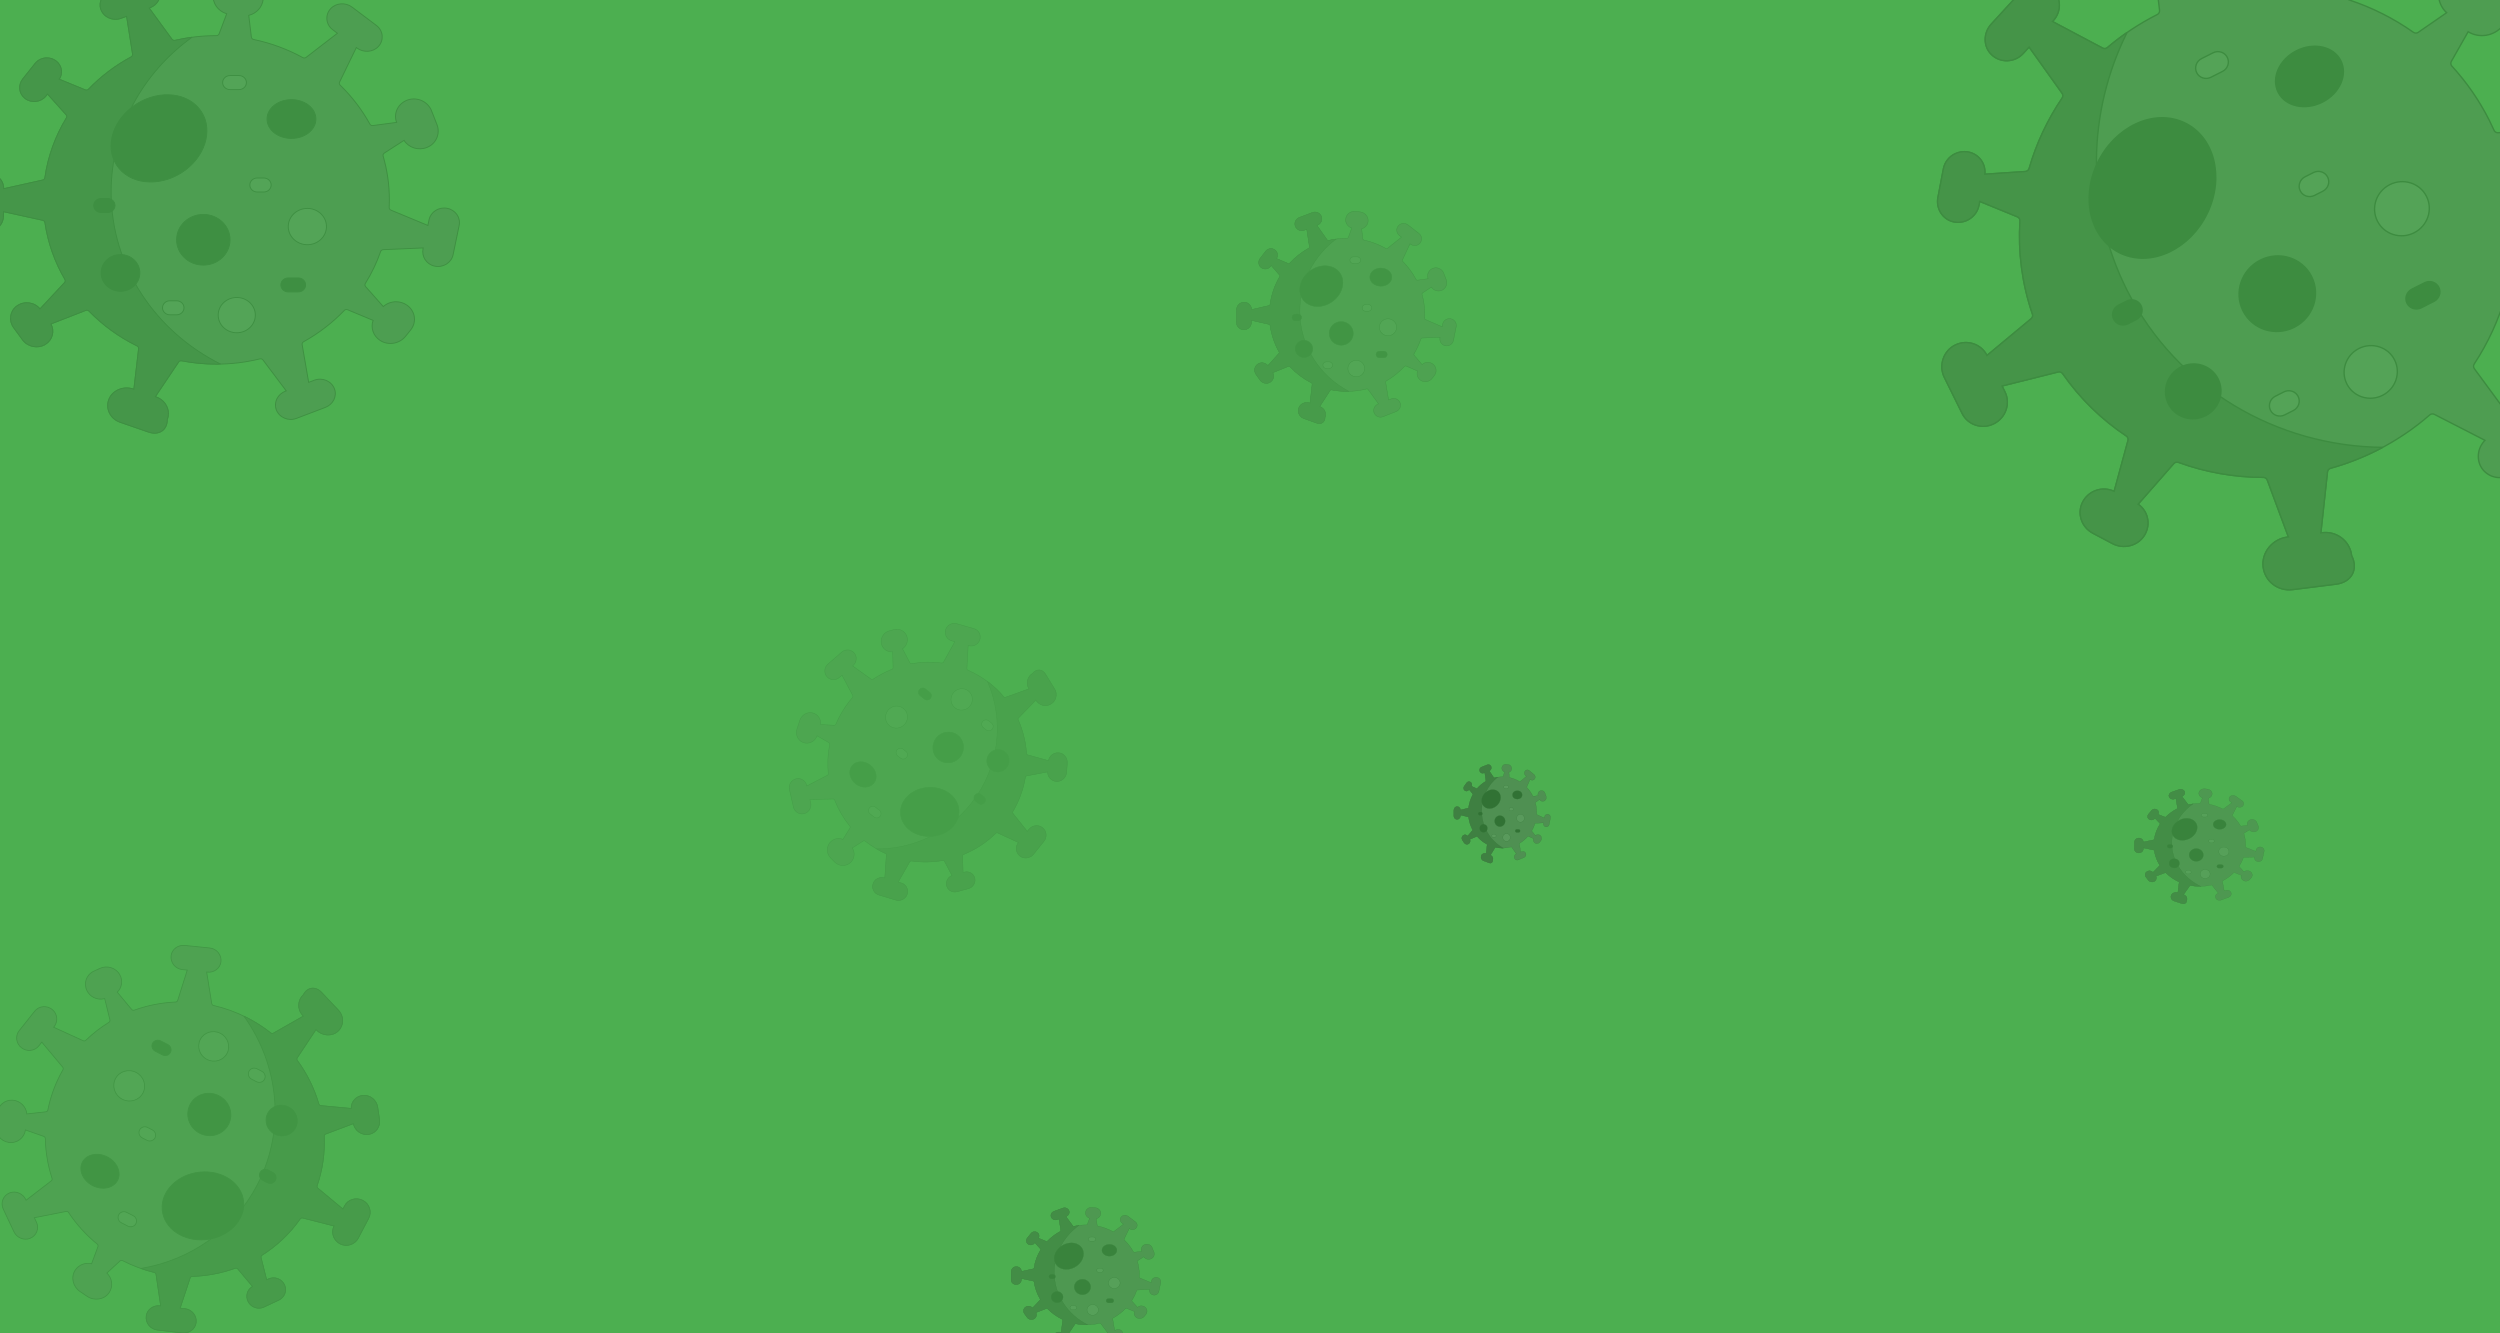 <svg width="1500" height="800" xmlns="http://www.w3.org/2000/svg">
 <!-- Created with Method Draw - http://github.com/duopixel/Method-Draw/ -->

 <g>
  <title>background</title>
  <rect fill="#4caf50" id="canvas_background" height="802" width="1502" y="-1" x="-1"/>
  <g display="none" overflow="visible" y="0" x="0" height="100%" width="100%" id="canvasGrid">
   <rect fill="url(#gridpattern)" stroke-width="0" y="0" x="0" height="100%" width="100%"/>
  </g>
 </g>
 <g>
  <title>Layer 1</title>
  <g opacity="0.2" stroke="null" transform="rotate(-26.811 1355.831,144.601) " id="svg_30">
   <g stroke="null" transform="matrix(0.851,0,0,0.835,-7883.644,-4021.265) " id="svg_7">
    <g stroke="null" id="svg_8">
     <g stroke="null" id="svg_9">
      <g stroke="null" id="svg_5">
       <g stroke="null" id="svg_10">
        <path stroke="null" id="svg_11" fill="#555555" d="m11098.523,4994.945c8.43,1.66 13.92,9.83 12.27,18.25l-6.15,31.32c-1.7,8.67 -10.3,14.23 -18.98,12.1c-8.13,-1.99 -13.06,-10.3 -11.45,-18.51l0.17,-0.84l-40.54,1.85c-1.22,0.05 -2.28,0.86 -2.66,2.03c-3.96,11.96 -9.17,23.36 -15.48,34.02c-0.64,1.08 -0.54,2.45 0.27,3.41l17.93,21.3c3.56,-3.39 8.21,-5.15 12.91,-5.15c3.96,0 7.96,1.25 11.35,3.85c8.21,6.28 9.77,18.03 3.49,26.25l-5.2,6.79c-6.1,7.98 -17.47,10.12 -25.75,4.41c-7.13,-4.91 -9.71,-13.74 -7.13,-21.41l-25.83,-11.35c-1.17,-0.51 -2.52,-0.21 -3.37,0.73c-11.96,13.13 -25.88,24.43 -41.3,33.45c-1.06,0.62 -1.63,1.82 -1.43,3.03l6.61,40.32l5.72,-2.29c8.21,-3.28 17.55,0.92 20.48,9.37c2.74,7.91 -1.56,16.56 -9.33,19.66l-29.23,11.7c-8.2,3.28 -17.54,-0.92 -20.47,-9.37c-2.74,-7.91 1.56,-16.56 9.33,-19.67l0.79,-0.31l-23.58,-33.04c-0.71,-1 -1.96,-1.44 -3.15,-1.13c-14.09,3.65 -28.87,5.61 -44.11,5.61c-12.06,0 -23.82,-1.23 -35.19,-3.55c-1.2,-0.24 -2.43,0.27 -3.09,1.3l-23.59,37.01l0.83,0.3c7.68,2.8 12.44,10.05 12.44,17.77c0,2.16 -0.37,4.35 -1.15,6.49c0,11.07 -8.51,17.03 -18.91,13.23l-28.99,-10.57c-9.7,-3.53 -14.76,-14.18 -11.41,-23.91c3.44,-10.03 14.87,-15.09 24.83,-11.46l0.67,0.24l4.8,-43.37c0.14,-1.22 -0.5,-2.38 -1.59,-2.95c-18.36,-9.48 -34.83,-22.11 -48.7,-37.18c-0.84,-0.91 -2.15,-1.21 -3.29,-0.74l-35.38,14.51c4,7.48 1.75,16.96 -5.55,21.76c-7.62,5.01 -17.91,2.68 -23.11,-4.8l-9.06,-13.05c-5.07,-7.29 -3.89,-17.45 3.09,-22.95c7.44,-5.86 18.05,-4.34 23.62,3.03l24.92,-28.16c0.83,-0.94 0.97,-2.3 0.36,-3.39c-10.23,-18.44 -17.23,-38.92 -20.24,-60.67c-0.17,-1.22 -1.06,-2.21 -2.25,-2.48l-39.82,-9.2l-0.04,4.67c-0.04,4.67 -1.96,8.9 -5.05,11.95c-3.08,3.06 -7.32,4.94 -12,4.94c-9.3,0 -16.83,-7.59 -16.74,-16.89l0.26,-28.93c0.08,-9.46 7.9,-17.43 17.35,-17.18c9.17,0.24 16.49,7.78 16.44,16.98l39.53,-9.27c1.2,-0.28 2.09,-1.27 2.25,-2.49c3.1,-23 10.67,-44.59 21.8,-63.87c0.62,-1.08 0.51,-2.43 -0.3,-3.39l-18.85,-22.14l-1.64,2.16c-5.08,6.72 -14.78,7.89 -21.33,2.44c-6.14,-5.12 -6.89,-14.3 -2.07,-20.67l12.56,-16.6c2.92,-3.85 7.35,-5.88 11.84,-5.88c3.11,0 6.25,0.98 8.93,3c6.21,4.69 7.67,13.31 3.57,19.77l26.36,11.4c1.16,0.5 2.5,0.2 3.36,-0.73c12.44,-13.64 27.01,-25.3 43.19,-34.47c1.06,-0.61 1.65,-1.8 1.47,-3.01l-6.07,-40.41l-5.76,2.22c-8.24,3.17 -17.53,-1.16 -20.34,-9.64c-2.64,-7.95 1.78,-16.54 9.59,-19.54l29.38,-11.3c8.25,-3.17 17.53,1.15 20.34,9.64c2.64,7.94 -1.77,16.53 -9.59,19.54l-0.79,0.3l23.12,33.34c0.7,1.01 1.94,1.47 3.13,1.18c13.42,-3.29 27.43,-5.03 41.86,-5.03l0.02,0c1.26,0 2.39,-0.77 2.81,-1.96l7.66,-21.42c-8.87,-2.78 -14.78,-11.53 -13.65,-21.07c1.29,-10.81 11.64,-18.49 22.45,-17.13l10.52,1.32c10.72,1.35 18.76,10.95 17.59,21.7c-0.92,8.37 -6.94,14.89 -14.58,16.89l2.66,23.22c0.14,1.25 1.07,2.27 2.31,2.54c17.78,3.91 34.55,10.52 49.85,19.37c1.07,0.61 2.39,0.52 3.34,-0.26l31.73,-25.75l-4.82,-3.83c-6.93,-5.5 -7.91,-15.69 -2.03,-22.42c5.5,-6.31 15.15,-6.87 21.7,-1.66l24.65,19.57c6.93,5.49 7.91,15.69 2.03,22.42c-5.5,6.3 -15.15,6.86 -21.7,1.66l-0.67,-0.53l-16.99,36.89c-0.52,1.11 -0.28,2.42 0.58,3.3c11.96,12.25 22.14,26.25 30.12,41.57c0.58,1.11 1.79,1.74 3.03,1.57l24.09,-3.37c-3.54,-9.88 1.71,-20.83 11.81,-24.14c9.63,-3.16 20.01,2.19 23.55,11.69l5.55,14.88c3.5,9.41 -0.7,20.18 -9.9,24.18c-8.82,3.83 -18.77,0.37 -23.51,-7.45l-19.99,13.56c-1.05,0.71 -1.52,2.01 -1.18,3.23c4.11,14.9 6.31,30.58 6.31,46.78c0,2.71 -0.06,5.4 -0.19,8.07c-0.05,1.23 0.64,2.36 1.76,2.85l37.48,16.37l1.18,-6.05c1.66,-8.43 9.83,-13.92 18.25,-12.27z"/>
       </g>
      </g>
      <ellipse stroke="null" id="svg_12" ry="20.699" rx="24.756" fill="#000000" cy="4899.645" cx="10940.843"/>
      <circle stroke="null" id="svg_13" r="27.059" fill="#000000" cy="5028.546" cx="10851.506"/>
      <circle stroke="null" id="svg_14" class="active-path" r="19.374" fill="#747474" cy="5014.449" cx="10956.963"/>
      <circle stroke="null" id="svg_15" class="active-path" r="18.836" fill="#747474" cy="5108.997" cx="10885.411"/>
      <g stroke="null" id="svg_16">
       <path stroke="null" id="svg_17" fill="#272727" d="m10758.067,4977.577c0,-67.408 32.157,-127.319 81.946,-165.228c-5.813,0.82 -11.552,1.928 -17.17,3.306c-1.19,0.29 -2.43,-0.17 -3.13,-1.18l-23.12,-33.34l0.79,-0.3c7.82,-3.01 12.23,-11.6 9.59,-19.54c-2.81,-8.49 -12.09,-12.81 -20.34,-9.64l-29.38,11.3c-7.81,3 -12.23,11.59 -9.59,19.54c2.81,8.48 12.1,12.81 20.34,9.64l5.76,-2.22l6.07,40.41c0.18,1.21 -0.41,2.4 -1.47,3.01c-16.18,9.17 -30.75,20.83 -43.19,34.47c-0.86,0.93 -2.2,1.23 -3.36,0.73l-26.36,-11.4c4.1,-6.46 2.64,-15.08 -3.57,-19.77c-2.68,-2.02 -5.82,-3 -8.93,-3c-4.49,0 -8.92,2.03 -11.84,5.88l-12.56,16.6c-4.82,6.37 -4.07,15.55 2.07,20.67c6.55,5.45 16.25,4.28 21.33,-2.44l1.64,-2.16l18.85,22.14c0.81,0.96 0.92,2.31 0.3,3.39c-11.13,19.28 -18.7,40.87 -21.8,63.87c-0.16,1.22 -1.05,2.21 -2.25,2.49l-39.53,9.27c0.05,-9.2 -7.27,-16.74 -16.44,-16.98c-9.45,-0.25 -17.27,7.72 -17.35,17.18l-0.26,28.93c-0.09,9.3 7.44,16.89 16.74,16.89c4.68,0 8.92,-1.88 12,-4.94c3.09,-3.05 5.01,-7.28 5.05,-11.95l0.04,-4.67l39.82,9.2c1.19,0.27 2.08,1.26 2.25,2.48c3.01,21.75 10.01,42.23 20.24,60.67c0.61,1.09 0.47,2.45 -0.36,3.39l-24.92,28.16c-5.57,-7.37 -16.18,-8.89 -23.62,-3.03c-6.98,5.5 -8.16,15.66 -3.09,22.95l9.06,13.05c5.2,7.48 15.49,9.81 23.11,4.8c7.3,-4.8 9.55,-14.28 5.55,-21.76l35.38,-14.51c1.14,-0.47 2.45,-0.17 3.29,0.74c13.87,15.07 30.34,27.7 48.7,37.18c1.09,0.57 1.73,1.73 1.59,2.95l-4.8,43.37l-0.67,-0.24c-9.96,-3.63 -21.39,1.43 -24.83,11.46c-3.35,9.73 1.71,20.38 11.41,23.91l28.99,10.57c10.4,3.8 18.91,-2.16 18.91,-13.23c0.78,-2.14 1.15,-4.33 1.15,-6.49c0,-7.72 -4.76,-14.97 -12.44,-17.77l-0.83,-0.3l23.59,-37.01c0.66,-1.03 1.89,-1.54 3.09,-1.3c11.37,2.32 23.13,3.55 35.19,3.55c1.419,0 2.861,-0.018 4.272,-0.051c-65.927,-34.765 -110.908,-103.985 -110.908,-183.697z"/>
      </g>
      <circle stroke="null" id="svg_18" r="19.622" fill="#000000" cy="5063.94" cx="10767.55"/>
      <g stroke="null" id="svg_19">
       <path stroke="null" id="svg_20" class="active-path" fill="#747474" d="m10912.772,4977.577l-6.63,0c-4.143,0 -7.5,-3.358 -7.5,-7.5s3.357,-7.5 7.5,-7.5l6.63,0c4.143,0 7.5,3.358 7.5,7.5s-3.357,7.5 -7.5,7.5z"/>
      </g>
      <g stroke="null" id="svg_21">
       <path stroke="null" id="svg_22" class="active-path" fill="#747474" d="m10824.446,5108.677l-6.812,0c-4.143,0 -7.5,-3.358 -7.5,-7.5s3.357,-7.5 7.5,-7.5l6.812,0c4.143,0 7.5,3.358 7.5,7.5s-3.357,7.5 -7.5,7.5z"/>
      </g>
      <g stroke="null" id="svg_23">
       <path stroke="null" id="svg_24" fill="#000000" d="m10754.489,4999.455l-6.562,0c-4.143,0 -7.5,-3.358 -7.5,-7.5s3.357,-7.5 7.5,-7.5l6.562,0c4.143,0 7.5,3.358 7.5,7.5s-3.357,7.5 -7.5,7.5z"/>
      </g>
      <g stroke="null" id="svg_25">
       <path stroke="null" id="svg_26" class="active-path" fill="#747474" d="m10887.696,4868.238l-9.132,0c-4.143,0 -7.5,-3.358 -7.5,-7.5s3.357,-7.5 7.5,-7.5l9.132,0c4.143,0 7.5,3.358 7.5,7.5s-3.357,7.5 -7.5,7.5z"/>
      </g>
      <g stroke="null" id="svg_27">
       <path stroke="null" id="svg_28" fill="#000000" d="m10947.673,5084.262l-10.084,0c-4.143,0 -7.5,-3.358 -7.5,-7.5s3.357,-7.5 7.5,-7.5l10.084,0c4.143,0 7.5,3.358 7.5,7.5s-3.358,7.5 -7.5,7.5z"/>
      </g>
     </g>
     <ellipse stroke="null" id="svg_29" transform="matrix(0.785,-0.619,0.619,0.785,-68.073,156.437) " ry="43.139" rx="51.654" fill="#000000" cy="10477.471" cx="5591.203"/>
    </g>
   </g>
  </g>
  <g stroke="null" opacity="0.18" id="svg_60">
   <g stroke="null" transform="matrix(0.592,0,0,0.562,-5215.156,-2570.425) " id="svg_37">
    <g stroke="null" id="svg_38">
     <g stroke="null" id="svg_39">
      <g stroke="null" id="svg_35">
       <g stroke="null" id="svg_40">
        <path stroke="null" id="svg_41" fill="#555555" d="m9262.467,4796.083c8.43,1.66 13.92,9.83 12.27,18.25l-6.15,31.32c-1.7,8.67 -10.3,14.23 -18.98,12.1c-8.13,-1.99 -13.06,-10.3 -11.45,-18.51l0.17,-0.84l-40.54,1.85c-1.22,0.05 -2.28,0.86 -2.66,2.03c-3.96,11.96 -9.17,23.36 -15.48,34.02c-0.64,1.08 -0.54,2.45 0.27,3.41l17.93,21.3c3.56,-3.39 8.21,-5.15 12.91,-5.15c3.96,0 7.96,1.25 11.35,3.85c8.21,6.28 9.77,18.03 3.49,26.25l-5.2,6.79c-6.1,7.98 -17.47,10.12 -25.75,4.41c-7.13,-4.91 -9.71,-13.74 -7.13,-21.41l-25.83,-11.35c-1.17,-0.51 -2.52,-0.21 -3.37,0.73c-11.96,13.13 -25.88,24.43 -41.3,33.45c-1.06,0.62 -1.63,1.82 -1.43,3.03l6.61,40.32l5.72,-2.29c8.21,-3.28 17.55,0.92 20.48,9.37c2.74,7.91 -1.56,16.56 -9.33,19.66l-29.23,11.7c-8.2,3.28 -17.54,-0.92 -20.47,-9.37c-2.74,-7.91 1.56,-16.56 9.33,-19.67l0.79,-0.31l-23.58,-33.04c-0.71,-1 -1.96,-1.44 -3.15,-1.13c-14.09,3.65 -28.87,5.61 -44.11,5.61c-12.06,0 -23.82,-1.23 -35.19,-3.55c-1.2,-0.24 -2.43,0.27 -3.09,1.3l-23.59,37.01l0.83,0.3c7.68,2.8 12.44,10.05 12.44,17.77c0,2.16 -0.37,4.35 -1.15,6.49c0,11.07 -8.51,17.03 -18.91,13.23l-28.99,-10.57c-9.7,-3.53 -14.76,-14.18 -11.41,-23.91c3.44,-10.03 14.87,-15.09 24.83,-11.46l0.67,0.24l4.8,-43.37c0.14,-1.22 -0.5,-2.38 -1.59,-2.95c-18.36,-9.48 -34.83,-22.11 -48.7,-37.18c-0.84,-0.91 -2.15,-1.21 -3.29,-0.74l-35.38,14.51c4,7.48 1.75,16.96 -5.55,21.76c-7.62,5.01 -17.91,2.68 -23.11,-4.8l-9.06,-13.05c-5.07,-7.29 -3.89,-17.45 3.09,-22.95c7.44,-5.86 18.05,-4.34 23.62,3.03l24.92,-28.16c0.83,-0.94 0.97,-2.3 0.36,-3.39c-10.23,-18.44 -17.23,-38.92 -20.24,-60.67c-0.17,-1.22 -1.06,-2.21 -2.25,-2.48l-39.82,-9.2l-0.04,4.67c-0.04,4.67 -1.96,8.9 -5.05,11.95c-3.08,3.06 -7.32,4.94 -12,4.94c-9.3,0 -16.83,-7.59 -16.74,-16.89l0.26,-28.93c0.08,-9.46 7.9,-17.43 17.35,-17.18c9.17,0.24 16.49,7.78 16.44,16.98l39.53,-9.27c1.2,-0.28 2.09,-1.27 2.25,-2.49c3.1,-23 10.67,-44.59 21.8,-63.87c0.62,-1.08 0.51,-2.43 -0.3,-3.39l-18.85,-22.14l-1.64,2.16c-5.08,6.72 -14.78,7.89 -21.33,2.44c-6.14,-5.12 -6.89,-14.3 -2.07,-20.67l12.56,-16.6c2.92,-3.85 7.35,-5.88 11.84,-5.88c3.11,0 6.25,0.98 8.93,3c6.21,4.69 7.67,13.31 3.57,19.77l26.36,11.4c1.16,0.5 2.5,0.2 3.36,-0.73c12.44,-13.64 27.01,-25.3 43.19,-34.47c1.06,-0.61 1.65,-1.8 1.47,-3.01l-6.07,-40.41l-5.76,2.22c-8.24,3.17 -17.53,-1.16 -20.34,-9.64c-2.64,-7.95 1.78,-16.54 9.59,-19.54l29.38,-11.3c8.25,-3.17 17.53,1.15 20.34,9.64c2.64,7.94 -1.77,16.53 -9.59,19.54l-0.79,0.3l23.12,33.34c0.7,1.01 1.94,1.47 3.13,1.18c13.42,-3.29 27.43,-5.03 41.86,-5.03l0.02,0c1.26,0 2.39,-0.77 2.81,-1.96l7.66,-21.42c-8.87,-2.78 -14.78,-11.53 -13.65,-21.07c1.29,-10.81 11.64,-18.49 22.45,-17.13l10.52,1.32c10.72,1.35 18.76,10.95 17.59,21.7c-0.92,8.37 -6.94,14.89 -14.58,16.89l2.66,23.22c0.14,1.25 1.07,2.27 2.31,2.54c17.78,3.91 34.55,10.52 49.85,19.37c1.07,0.61 2.39,0.52 3.34,-0.26l31.73,-25.75l-4.82,-3.83c-6.93,-5.5 -7.91,-15.69 -2.03,-22.42c5.5,-6.31 15.15,-6.87 21.7,-1.66l24.65,19.57c6.93,5.49 7.91,15.69 2.03,22.42c-5.5,6.3 -15.15,6.86 -21.7,1.66l-0.67,-0.53l-16.99,36.89c-0.52,1.11 -0.28,2.42 0.58,3.3c11.96,12.25 22.14,26.25 30.12,41.57c0.58,1.11 1.79,1.74 3.03,1.57l24.09,-3.37c-3.54,-9.88 1.71,-20.83 11.81,-24.14c9.63,-3.16 20.01,2.19 23.55,11.69l5.55,14.88c3.5,9.41 -0.7,20.18 -9.9,24.18c-8.82,3.83 -18.77,0.37 -23.51,-7.45l-19.99,13.56c-1.05,0.71 -1.52,2.01 -1.18,3.23c4.11,14.9 6.31,30.58 6.31,46.78c0,2.71 -0.06,5.4 -0.19,8.07c-0.05,1.23 0.64,2.36 1.76,2.85l37.48,16.37l1.18,-6.05c1.66,-8.43 9.83,-13.92 18.25,-12.27z"/>
       </g>
      </g>
      <ellipse stroke="null" id="svg_42" ry="20.699" rx="24.756" fill="#000000" cy="4700.783" cx="9104.787"/>
      <circle stroke="null" id="svg_43" r="27.059" fill="#000000" cy="4829.684" cx="9015.45"/>
      <circle stroke="null" id="svg_44" class="active-path" r="19.374" fill="#747474" cy="4815.587" cx="9120.907"/>
      <circle stroke="null" id="svg_45" class="active-path" r="18.836" fill="#747474" cy="4910.135" cx="9049.355"/>
      <g stroke="null" id="svg_46">
       <path stroke="null" id="svg_47" fill="#272727" d="m8922.011,4778.715c0,-67.408 32.157,-127.319 81.946,-165.228c-5.813,0.82 -11.552,1.928 -17.17,3.306c-1.19,0.29 -2.43,-0.17 -3.13,-1.18l-23.12,-33.34l0.79,-0.3c7.82,-3.01 12.23,-11.6 9.59,-19.54c-2.81,-8.49 -12.09,-12.81 -20.34,-9.64l-29.38,11.3c-7.81,3 -12.23,11.59 -9.59,19.54c2.81,8.48 12.1,12.81 20.34,9.64l5.76,-2.22l6.07,40.41c0.18,1.21 -0.41,2.4 -1.47,3.01c-16.18,9.17 -30.75,20.83 -43.19,34.47c-0.86,0.93 -2.2,1.23 -3.36,0.73l-26.36,-11.4c4.1,-6.46 2.64,-15.08 -3.57,-19.77c-2.68,-2.02 -5.82,-3 -8.93,-3c-4.49,0 -8.92,2.03 -11.84,5.88l-12.56,16.6c-4.82,6.37 -4.07,15.55 2.07,20.67c6.55,5.45 16.25,4.28 21.33,-2.44l1.64,-2.16l18.85,22.14c0.81,0.96 0.92,2.31 0.3,3.39c-11.13,19.28 -18.7,40.87 -21.8,63.87c-0.16,1.22 -1.05,2.21 -2.25,2.49l-39.53,9.27c0.05,-9.2 -7.27,-16.74 -16.44,-16.98c-9.45,-0.25 -17.27,7.72 -17.35,17.18l-0.26,28.93c-0.09,9.3 7.44,16.89 16.74,16.89c4.68,0 8.92,-1.88 12,-4.94c3.09,-3.05 5.01,-7.28 5.05,-11.95l0.04,-4.67l39.82,9.2c1.19,0.27 2.08,1.26 2.25,2.48c3.01,21.75 10.01,42.23 20.24,60.67c0.61,1.09 0.47,2.45 -0.36,3.39l-24.92,28.16c-5.57,-7.37 -16.18,-8.89 -23.62,-3.03c-6.98,5.5 -8.16,15.66 -3.09,22.95l9.06,13.05c5.2,7.48 15.49,9.81 23.11,4.8c7.3,-4.8 9.55,-14.28 5.55,-21.76l35.38,-14.51c1.14,-0.47 2.45,-0.17 3.29,0.74c13.87,15.07 30.34,27.7 48.7,37.18c1.09,0.57 1.73,1.73 1.59,2.95l-4.8,43.37l-0.67,-0.24c-9.96,-3.63 -21.39,1.43 -24.83,11.46c-3.35,9.73 1.71,20.38 11.41,23.91l28.99,10.57c10.4,3.8 18.91,-2.16 18.91,-13.23c0.78,-2.14 1.15,-4.33 1.15,-6.49c0,-7.72 -4.76,-14.97 -12.44,-17.77l-0.83,-0.3l23.59,-37.01c0.66,-1.03 1.89,-1.54 3.09,-1.3c11.37,2.32 23.13,3.55 35.19,3.55c1.419,0 2.861,-0.018 4.272,-0.051c-65.927,-34.765 -110.908,-103.985 -110.908,-183.697z"/>
      </g>
      <circle stroke="null" id="svg_48" r="19.622" fill="#000000" cy="4865.078" cx="8931.494"/>
      <g stroke="null" id="svg_49">
       <path stroke="null" id="svg_50" class="active-path" fill="#747474" d="m9076.716,4778.715l-6.63,0c-4.143,0 -7.5,-3.358 -7.5,-7.5s3.357,-7.5 7.5,-7.5l6.63,0c4.143,0 7.5,3.358 7.5,7.5s-3.357,7.5 -7.5,7.5z"/>
      </g>
      <g stroke="null" id="svg_51">
       <path stroke="null" id="svg_52" class="active-path" fill="#747474" d="m8988.39,4909.815l-6.812,0c-4.143,0 -7.5,-3.358 -7.5,-7.5s3.357,-7.5 7.5,-7.5l6.812,0c4.143,0 7.5,3.358 7.5,7.5s-3.357,7.5 -7.5,7.5z"/>
      </g>
      <g stroke="null" id="svg_53">
       <path stroke="null" id="svg_54" fill="#000000" d="m8918.433,4800.593l-6.562,0c-4.143,0 -7.5,-3.358 -7.5,-7.5s3.357,-7.5 7.5,-7.5l6.562,0c4.143,0 7.5,3.358 7.5,7.5s-3.357,7.5 -7.5,7.5z"/>
      </g>
      <g stroke="null" id="svg_55">
       <path stroke="null" id="svg_56" class="active-path" fill="#747474" d="m9051.64,4669.376l-9.132,0c-4.143,0 -7.5,-3.358 -7.5,-7.5s3.357,-7.5 7.5,-7.5l9.132,0c4.143,0 7.5,3.358 7.5,7.5s-3.357,7.5 -7.5,7.5z"/>
      </g>
      <g stroke="null" id="svg_57">
       <path stroke="null" id="svg_58" fill="#000000" d="m9111.617,4885.4l-10.084,0c-4.143,0 -7.5,-3.358 -7.5,-7.5s3.357,-7.5 7.5,-7.5l10.084,0c4.143,0 7.5,3.358 7.5,7.5s-3.358,7.5 -7.5,7.5z"/>
      </g>
     </g>
     <ellipse stroke="null" id="svg_59" transform="matrix(0.785,-0.619,0.619,0.785,-68.073,156.437) " ry="43.139" rx="51.654" fill="#000000" cy="9184.051" cx="4272.185"/>
    </g>
   </g>
  </g>
  <g opacity="0.25" stroke="null" id="svg_90">
   <g stroke="null" transform="matrix(0.157,0,0,0.142,-598.343,-323.166) " id="svg_67">
    <g stroke="null" id="svg_68">
     <g stroke="null" id="svg_69">
      <g stroke="null" id="svg_65">
       <g stroke="null" id="svg_70">
        <path stroke="null" id="svg_71" fill="#555555" d="m12451.526,5854.669c8.43,1.66 13.92,9.83 12.27,18.25l-6.15,31.32c-1.7,8.67 -10.3,14.23 -18.98,12.1c-8.13,-1.99 -13.06,-10.3 -11.45,-18.51l0.17,-0.84l-40.54,1.85c-1.22,0.05 -2.28,0.86 -2.66,2.03c-3.96,11.96 -9.17,23.36 -15.48,34.02c-0.64,1.08 -0.54,2.45 0.27,3.41l17.93,21.3c3.56,-3.39 8.21,-5.15 12.91,-5.15c3.96,0 7.96,1.25 11.35,3.85c8.21,6.28 9.77,18.03 3.49,26.25l-5.2,6.79c-6.1,7.98 -17.47,10.12 -25.75,4.41c-7.13,-4.91 -9.71,-13.74 -7.13,-21.41l-25.83,-11.35c-1.17,-0.51 -2.52,-0.21 -3.37,0.73c-11.96,13.13 -25.88,24.43 -41.3,33.45c-1.06,0.62 -1.63,1.82 -1.43,3.03l6.61,40.32l5.72,-2.29c8.21,-3.28 17.55,0.92 20.48,9.37c2.74,7.91 -1.56,16.56 -9.33,19.66l-29.23,11.7c-8.2,3.28 -17.54,-0.92 -20.47,-9.37c-2.74,-7.91 1.56,-16.56 9.33,-19.67l0.79,-0.31l-23.58,-33.04c-0.71,-1 -1.96,-1.44 -3.15,-1.13c-14.09,3.65 -28.87,5.61 -44.11,5.61c-12.06,0 -23.82,-1.23 -35.19,-3.55c-1.2,-0.24 -2.43,0.27 -3.09,1.3l-23.59,37.01l0.83,0.3c7.68,2.8 12.44,10.05 12.44,17.77c0,2.16 -0.37,4.35 -1.15,6.49c0,11.07 -8.51,17.03 -18.91,13.23l-28.99,-10.57c-9.7,-3.53 -14.76,-14.18 -11.41,-23.91c3.44,-10.03 14.87,-15.09 24.83,-11.46l0.67,0.24l4.8,-43.37c0.14,-1.22 -0.5,-2.38 -1.59,-2.95c-18.36,-9.48 -34.83,-22.11 -48.7,-37.18c-0.84,-0.91 -2.15,-1.21 -3.29,-0.74l-35.38,14.51c4,7.48 1.75,16.96 -5.55,21.76c-7.62,5.01 -17.91,2.68 -23.11,-4.8l-9.06,-13.05c-5.07,-7.29 -3.89,-17.45 3.09,-22.95c7.44,-5.86 18.05,-4.34 23.62,3.03l24.92,-28.16c0.83,-0.94 0.97,-2.3 0.36,-3.39c-10.23,-18.44 -17.23,-38.92 -20.24,-60.67c-0.17,-1.22 -1.06,-2.21 -2.25,-2.48l-39.82,-9.2l-0.04,4.67c-0.04,4.67 -1.96,8.9 -5.05,11.95c-3.08,3.06 -7.32,4.94 -12,4.94c-9.3,0 -16.83,-7.59 -16.74,-16.89l0.26,-28.93c0.08,-9.46 7.9,-17.43 17.35,-17.18c9.17,0.24 16.49,7.78 16.44,16.98l39.53,-9.27c1.2,-0.28 2.09,-1.27 2.25,-2.49c3.1,-23 10.67,-44.59 21.8,-63.87c0.62,-1.08 0.51,-2.43 -0.3,-3.39l-18.85,-22.14l-1.64,2.16c-5.08,6.72 -14.78,7.89 -21.33,2.44c-6.14,-5.12 -6.89,-14.3 -2.07,-20.67l12.56,-16.6c2.92,-3.85 7.35,-5.88 11.84,-5.88c3.11,0 6.25,0.98 8.93,3c6.21,4.69 7.67,13.31 3.57,19.77l26.36,11.4c1.16,0.5 2.5,0.2 3.36,-0.73c12.44,-13.64 27.01,-25.3 43.19,-34.47c1.06,-0.61 1.65,-1.8 1.47,-3.01l-6.07,-40.41l-5.76,2.22c-8.24,3.17 -17.53,-1.16 -20.34,-9.64c-2.64,-7.95 1.78,-16.54 9.59,-19.54l29.38,-11.3c8.25,-3.17 17.53,1.15 20.34,9.64c2.64,7.94 -1.77,16.53 -9.59,19.54l-0.79,0.3l23.12,33.34c0.7,1.01 1.94,1.47 3.13,1.18c13.42,-3.29 27.43,-5.03 41.86,-5.03l0.02,0c1.26,0 2.39,-0.77 2.81,-1.96l7.66,-21.42c-8.87,-2.78 -14.78,-11.53 -13.65,-21.07c1.29,-10.81 11.64,-18.49 22.45,-17.13l10.52,1.32c10.72,1.35 18.76,10.95 17.59,21.7c-0.92,8.37 -6.94,14.89 -14.58,16.89l2.66,23.22c0.14,1.25 1.07,2.27 2.31,2.54c17.78,3.91 34.55,10.52 49.85,19.37c1.07,0.61 2.39,0.52 3.34,-0.26l31.73,-25.75l-4.82,-3.83c-6.93,-5.5 -7.91,-15.69 -2.03,-22.42c5.5,-6.31 15.15,-6.87 21.7,-1.66l24.65,19.57c6.93,5.49 7.91,15.69 2.03,22.42c-5.5,6.3 -15.15,6.86 -21.7,1.66l-0.67,-0.53l-16.99,36.89c-0.52,1.11 -0.28,2.42 0.58,3.3c11.96,12.25 22.14,26.25 30.12,41.57c0.58,1.11 1.79,1.74 3.03,1.57l24.09,-3.37c-3.54,-9.88 1.71,-20.83 11.81,-24.14c9.63,-3.16 20.01,2.19 23.55,11.69l5.55,14.88c3.5,9.41 -0.7,20.18 -9.9,24.18c-8.82,3.83 -18.77,0.37 -23.51,-7.45l-19.99,13.56c-1.05,0.71 -1.52,2.01 -1.18,3.23c4.11,14.9 6.31,30.58 6.31,46.78c0,2.71 -0.06,5.4 -0.19,8.07c-0.05,1.23 0.64,2.36 1.76,2.85l37.48,16.37l1.18,-6.05c1.66,-8.43 9.83,-13.92 18.25,-12.27z"/>
       </g>
      </g>
      <ellipse stroke="null" id="svg_72" ry="20.699" rx="24.756" fill="#000000" cy="5759.369" cx="12293.846"/>
      <circle stroke="null" id="svg_73" r="27.059" fill="#000000" cy="5888.27" cx="12204.509"/>
      <circle stroke="null" id="svg_74" class="active-path" r="19.374" fill="#747474" cy="5874.173" cx="12309.966"/>
      <circle stroke="null" id="svg_75" class="active-path" r="18.836" fill="#747474" cy="5968.721" cx="12238.414"/>
      <g stroke="null" id="svg_76">
       <path stroke="null" id="svg_77" fill="#272727" d="m12111.07,5837.301c0,-67.408 32.157,-127.319 81.946,-165.228c-5.813,0.82 -11.552,1.928 -17.17,3.306c-1.19,0.29 -2.43,-0.17 -3.13,-1.18l-23.12,-33.34l0.79,-0.3c7.82,-3.01 12.23,-11.6 9.59,-19.54c-2.81,-8.49 -12.09,-12.81 -20.34,-9.64l-29.38,11.3c-7.81,3 -12.23,11.59 -9.59,19.54c2.81,8.48 12.1,12.81 20.34,9.64l5.76,-2.22l6.07,40.41c0.18,1.21 -0.41,2.4 -1.47,3.01c-16.18,9.17 -30.75,20.83 -43.19,34.47c-0.86,0.93 -2.2,1.23 -3.36,0.73l-26.36,-11.4c4.1,-6.46 2.64,-15.08 -3.57,-19.77c-2.68,-2.02 -5.82,-3 -8.93,-3c-4.49,0 -8.92,2.03 -11.84,5.88l-12.56,16.6c-4.82,6.37 -4.07,15.55 2.07,20.67c6.55,5.45 16.25,4.28 21.33,-2.44l1.64,-2.16l18.85,22.14c0.81,0.96 0.92,2.31 0.3,3.39c-11.13,19.28 -18.7,40.87 -21.8,63.87c-0.16,1.22 -1.05,2.21 -2.25,2.49l-39.53,9.27c0.05,-9.2 -7.27,-16.74 -16.44,-16.98c-9.45,-0.25 -17.27,7.72 -17.35,17.18l-0.26,28.93c-0.09,9.3 7.44,16.89 16.74,16.89c4.68,0 8.92,-1.88 12,-4.94c3.09,-3.05 5.01,-7.28 5.05,-11.95l0.04,-4.67l39.82,9.2c1.19,0.27 2.08,1.26 2.25,2.48c3.01,21.75 10.01,42.23 20.24,60.67c0.61,1.09 0.47,2.45 -0.36,3.39l-24.92,28.16c-5.57,-7.37 -16.18,-8.89 -23.62,-3.03c-6.98,5.5 -8.16,15.66 -3.09,22.95l9.06,13.05c5.2,7.48 15.49,9.81 23.11,4.8c7.3,-4.8 9.55,-14.28 5.55,-21.76l35.38,-14.51c1.14,-0.47 2.45,-0.17 3.29,0.74c13.87,15.07 30.34,27.7 48.7,37.18c1.09,0.57 1.73,1.73 1.59,2.95l-4.8,43.37l-0.67,-0.24c-9.96,-3.63 -21.39,1.43 -24.83,11.46c-3.35,9.73 1.71,20.38 11.41,23.91l28.99,10.57c10.4,3.8 18.91,-2.16 18.91,-13.23c0.78,-2.14 1.15,-4.33 1.15,-6.49c0,-7.72 -4.76,-14.97 -12.44,-17.77l-0.83,-0.3l23.59,-37.01c0.66,-1.03 1.89,-1.54 3.09,-1.3c11.37,2.32 23.13,3.55 35.19,3.55c1.419,0 2.861,-0.018 4.272,-0.051c-65.927,-34.765 -110.908,-103.985 -110.908,-183.697z"/>
      </g>
      <circle stroke="null" id="svg_78" r="19.622" fill="#000000" cy="5923.664" cx="12120.553"/>
      <g stroke="null" id="svg_79">
       <path stroke="null" id="svg_80" class="active-path" fill="#747474" d="m12265.775,5837.301l-6.63,0c-4.143,0 -7.5,-3.358 -7.5,-7.5s3.357,-7.5 7.5,-7.5l6.63,0c4.143,0 7.5,3.358 7.5,7.5s-3.357,7.5 -7.5,7.5z"/>
      </g>
      <g stroke="null" id="svg_81">
       <path stroke="null" id="svg_82" class="active-path" fill="#747474" d="m12177.449,5968.401l-6.812,0c-4.143,0 -7.5,-3.358 -7.5,-7.5s3.357,-7.5 7.5,-7.5l6.812,0c4.143,0 7.5,3.358 7.5,7.5s-3.357,7.5 -7.5,7.5z"/>
      </g>
      <g stroke="null" id="svg_83">
       <path stroke="null" id="svg_84" fill="#000000" d="m12107.492,5859.179l-6.562,0c-4.143,0 -7.5,-3.358 -7.5,-7.5s3.357,-7.5 7.5,-7.5l6.562,0c4.143,0 7.5,3.358 7.5,7.5s-3.357,7.5 -7.5,7.5z"/>
      </g>
      <g stroke="null" id="svg_85">
       <path stroke="null" id="svg_86" class="active-path" fill="#747474" d="m12240.699,5727.962l-9.132,0c-4.143,0 -7.5,-3.358 -7.5,-7.5s3.357,-7.5 7.5,-7.5l9.132,0c4.143,0 7.5,3.358 7.5,7.5s-3.357,7.5 -7.5,7.5z"/>
      </g>
      <g stroke="null" id="svg_87">
       <path stroke="null" id="svg_88" fill="#000000" d="m12300.676,5943.986l-10.084,0c-4.143,0 -7.5,-3.358 -7.5,-7.5s3.357,-7.5 7.5,-7.5l10.084,0c4.143,0 7.5,3.358 7.5,7.5s-3.358,7.5 -7.5,7.5z"/>
      </g>
     </g>
     <ellipse stroke="null" id="svg_89" transform="matrix(0.785,-0.619,0.619,0.785,-68.073,156.437) " ry="43.139" rx="51.654" fill="#000000" cy="11990.793" cx="6121.467"/>
    </g>
   </g>
  </g>
  <g opacity="0.15" stroke="null" id="svg_120">
   <g stroke="null" transform="matrix(0.266,0,0,0.262,-2028.172,-1150.263) " id="svg_97">
    <g stroke="null" id="svg_98">
     <g stroke="null" id="svg_99">
      <g stroke="null" id="svg_95">
       <g stroke="null" id="svg_100">
        <path stroke="null" id="svg_101" fill="#555555" d="m10897.065,5120.264c8.43,1.66 13.92,9.83 12.27,18.25l-6.15,31.32c-1.7,8.67 -10.3,14.23 -18.98,12.1c-8.13,-1.99 -13.06,-10.3 -11.45,-18.51l0.17,-0.84l-40.54,1.85c-1.22,0.05 -2.28,0.86 -2.66,2.03c-3.96,11.96 -9.17,23.36 -15.48,34.02c-0.64,1.08 -0.54,2.45 0.27,3.41l17.93,21.3c3.56,-3.39 8.21,-5.15 12.91,-5.15c3.96,0 7.96,1.25 11.35,3.85c8.21,6.28 9.77,18.03 3.49,26.25l-5.2,6.79c-6.1,7.98 -17.47,10.12 -25.75,4.41c-7.13,-4.91 -9.71,-13.74 -7.13,-21.41l-25.83,-11.35c-1.17,-0.51 -2.52,-0.21 -3.37,0.73c-11.96,13.13 -25.88,24.43 -41.3,33.45c-1.06,0.62 -1.63,1.82 -1.43,3.03l6.61,40.32l5.72,-2.29c8.21,-3.28 17.55,0.92 20.48,9.37c2.74,7.91 -1.56,16.56 -9.33,19.66l-29.23,11.7c-8.2,3.28 -17.54,-0.92 -20.47,-9.37c-2.74,-7.91 1.56,-16.56 9.33,-19.67l0.79,-0.31l-23.58,-33.04c-0.71,-1 -1.96,-1.44 -3.15,-1.13c-14.09,3.65 -28.87,5.61 -44.11,5.61c-12.06,0 -23.82,-1.23 -35.19,-3.55c-1.2,-0.24 -2.43,0.27 -3.09,1.3l-23.59,37.01l0.83,0.3c7.68,2.8 12.44,10.05 12.44,17.77c0,2.16 -0.37,4.35 -1.15,6.49c0,11.07 -8.51,17.03 -18.91,13.23l-28.99,-10.57c-9.7,-3.53 -14.76,-14.18 -11.41,-23.91c3.44,-10.03 14.87,-15.09 24.83,-11.46l0.67,0.24l4.8,-43.37c0.14,-1.22 -0.5,-2.38 -1.59,-2.95c-18.36,-9.48 -34.83,-22.11 -48.7,-37.18c-0.84,-0.91 -2.15,-1.21 -3.29,-0.74l-35.38,14.51c4,7.48 1.75,16.96 -5.55,21.76c-7.62,5.01 -17.91,2.68 -23.11,-4.8l-9.06,-13.05c-5.07,-7.29 -3.89,-17.45 3.09,-22.95c7.44,-5.86 18.05,-4.34 23.62,3.03l24.92,-28.16c0.83,-0.94 0.97,-2.3 0.36,-3.39c-10.23,-18.44 -17.23,-38.92 -20.24,-60.67c-0.17,-1.22 -1.06,-2.21 -2.25,-2.48l-39.82,-9.2l-0.04,4.67c-0.04,4.67 -1.96,8.9 -5.05,11.95c-3.08,3.06 -7.32,4.94 -12,4.94c-9.3,0 -16.83,-7.59 -16.74,-16.89l0.26,-28.93c0.08,-9.46 7.9,-17.43 17.35,-17.18c9.17,0.24 16.49,7.78 16.44,16.98l39.53,-9.27c1.2,-0.28 2.09,-1.27 2.25,-2.49c3.1,-23 10.67,-44.59 21.8,-63.87c0.62,-1.08 0.51,-2.43 -0.3,-3.39l-18.85,-22.14l-1.64,2.16c-5.08,6.72 -14.78,7.89 -21.33,2.44c-6.14,-5.12 -6.89,-14.3 -2.07,-20.67l12.56,-16.6c2.92,-3.85 7.35,-5.88 11.84,-5.88c3.11,0 6.25,0.98 8.93,3c6.21,4.69 7.67,13.31 3.57,19.77l26.36,11.4c1.16,0.5 2.5,0.2 3.36,-0.73c12.44,-13.64 27.01,-25.3 43.19,-34.47c1.06,-0.61 1.65,-1.8 1.47,-3.01l-6.07,-40.41l-5.76,2.22c-8.24,3.17 -17.53,-1.16 -20.34,-9.64c-2.64,-7.95 1.78,-16.54 9.59,-19.54l29.38,-11.3c8.25,-3.17 17.53,1.15 20.34,9.64c2.64,7.94 -1.77,16.53 -9.59,19.54l-0.79,0.3l23.12,33.34c0.7,1.01 1.94,1.47 3.13,1.18c13.42,-3.29 27.43,-5.03 41.86,-5.03l0.02,0c1.26,0 2.39,-0.77 2.81,-1.96l7.66,-21.42c-8.87,-2.78 -14.78,-11.53 -13.65,-21.07c1.29,-10.81 11.64,-18.49 22.45,-17.13l10.52,1.32c10.72,1.35 18.76,10.95 17.59,21.7c-0.92,8.37 -6.94,14.89 -14.58,16.89l2.66,23.22c0.14,1.25 1.07,2.27 2.31,2.54c17.78,3.91 34.55,10.52 49.85,19.37c1.07,0.61 2.39,0.52 3.34,-0.26l31.73,-25.75l-4.82,-3.83c-6.93,-5.5 -7.91,-15.69 -2.03,-22.42c5.5,-6.31 15.15,-6.87 21.7,-1.66l24.65,19.57c6.93,5.49 7.91,15.69 2.03,22.42c-5.5,6.3 -15.15,6.86 -21.7,1.66l-0.67,-0.53l-16.99,36.89c-0.52,1.11 -0.28,2.42 0.58,3.3c11.96,12.25 22.14,26.25 30.12,41.57c0.58,1.11 1.79,1.74 3.03,1.57l24.09,-3.37c-3.54,-9.88 1.71,-20.83 11.81,-24.14c9.63,-3.16 20.01,2.19 23.55,11.69l5.55,14.88c3.5,9.41 -0.7,20.18 -9.9,24.18c-8.82,3.83 -18.77,0.37 -23.51,-7.45l-19.99,13.56c-1.05,0.71 -1.52,2.01 -1.18,3.23c4.11,14.9 6.31,30.58 6.31,46.78c0,2.71 -0.06,5.4 -0.19,8.07c-0.05,1.23 0.64,2.36 1.76,2.85l37.48,16.37l1.18,-6.05c1.66,-8.43 9.83,-13.92 18.25,-12.27z"/>
       </g>
      </g>
      <ellipse stroke="null" id="svg_102" ry="20.699" rx="24.756" fill="#000000" cy="5024.964" cx="10739.385"/>
      <circle stroke="null" id="svg_103" r="27.059" fill="#000000" cy="5153.865" cx="10650.048"/>
      <circle stroke="null" id="svg_104" class="active-path" r="19.374" fill="#747474" cy="5139.768" cx="10755.505"/>
      <circle stroke="null" id="svg_105" class="active-path" r="18.836" fill="#747474" cy="5234.316" cx="10683.953"/>
      <g stroke="null" id="svg_106">
       <path stroke="null" id="svg_107" fill="#272727" d="m10556.609,5102.896c0,-67.408 32.157,-127.319 81.946,-165.228c-5.813,0.82 -11.552,1.928 -17.17,3.306c-1.19,0.29 -2.43,-0.17 -3.13,-1.18l-23.12,-33.34l0.79,-0.3c7.82,-3.01 12.23,-11.6 9.59,-19.54c-2.81,-8.49 -12.09,-12.81 -20.34,-9.64l-29.38,11.3c-7.81,3 -12.23,11.59 -9.59,19.54c2.81,8.48 12.1,12.81 20.34,9.64l5.76,-2.22l6.07,40.41c0.18,1.21 -0.41,2.4 -1.47,3.01c-16.18,9.17 -30.75,20.83 -43.19,34.47c-0.86,0.93 -2.2,1.23 -3.36,0.73l-26.36,-11.4c4.1,-6.46 2.64,-15.08 -3.57,-19.77c-2.68,-2.02 -5.82,-3 -8.93,-3c-4.49,0 -8.92,2.03 -11.84,5.88l-12.56,16.6c-4.82,6.37 -4.07,15.55 2.07,20.67c6.55,5.45 16.25,4.28 21.33,-2.44l1.64,-2.16l18.85,22.14c0.81,0.96 0.92,2.31 0.3,3.39c-11.13,19.28 -18.7,40.87 -21.8,63.87c-0.16,1.22 -1.05,2.21 -2.25,2.49l-39.53,9.27c0.05,-9.2 -7.27,-16.74 -16.44,-16.98c-9.45,-0.25 -17.27,7.72 -17.35,17.18l-0.26,28.93c-0.09,9.3 7.44,16.89 16.74,16.89c4.68,0 8.92,-1.88 12,-4.94c3.09,-3.05 5.01,-7.28 5.05,-11.95l0.04,-4.67l39.82,9.2c1.19,0.27 2.08,1.26 2.25,2.48c3.01,21.75 10.01,42.23 20.24,60.67c0.61,1.09 0.47,2.45 -0.36,3.39l-24.92,28.16c-5.57,-7.37 -16.18,-8.89 -23.62,-3.03c-6.98,5.5 -8.16,15.66 -3.09,22.95l9.06,13.05c5.2,7.48 15.49,9.81 23.11,4.8c7.3,-4.8 9.55,-14.28 5.55,-21.76l35.38,-14.51c1.14,-0.47 2.45,-0.17 3.29,0.74c13.87,15.07 30.34,27.7 48.7,37.18c1.09,0.57 1.73,1.73 1.59,2.95l-4.8,43.37l-0.67,-0.24c-9.96,-3.63 -21.39,1.43 -24.83,11.46c-3.35,9.73 1.71,20.38 11.41,23.91l28.99,10.57c10.4,3.8 18.91,-2.16 18.91,-13.23c0.78,-2.14 1.15,-4.33 1.15,-6.49c0,-7.72 -4.76,-14.97 -12.44,-17.77l-0.83,-0.3l23.59,-37.01c0.66,-1.03 1.89,-1.54 3.09,-1.3c11.37,2.32 23.13,3.55 35.19,3.55c1.419,0 2.861,-0.018 4.272,-0.051c-65.927,-34.765 -110.908,-103.985 -110.908,-183.697z"/>
      </g>
      <circle stroke="null" id="svg_108" r="19.622" fill="#000000" cy="5189.259" cx="10566.092"/>
      <g stroke="null" id="svg_109">
       <path stroke="null" id="svg_110" class="active-path" fill="#747474" d="m10711.314,5102.896l-6.63,0c-4.143,0 -7.5,-3.358 -7.5,-7.5s3.357,-7.5 7.5,-7.5l6.63,0c4.143,0 7.5,3.358 7.5,7.5s-3.357,7.5 -7.5,7.5z"/>
      </g>
      <g stroke="null" id="svg_111">
       <path stroke="null" id="svg_112" class="active-path" fill="#747474" d="m10622.988,5233.996l-6.812,0c-4.143,0 -7.5,-3.358 -7.5,-7.5s3.357,-7.5 7.5,-7.5l6.812,0c4.143,0 7.5,3.358 7.5,7.5s-3.357,7.5 -7.5,7.5z"/>
      </g>
      <g stroke="null" id="svg_113">
       <path stroke="null" id="svg_114" fill="#000000" d="m10553.031,5124.774l-6.562,0c-4.143,0 -7.5,-3.358 -7.5,-7.5s3.357,-7.5 7.5,-7.5l6.562,0c4.143,0 7.5,3.358 7.5,7.5s-3.357,7.5 -7.5,7.5z"/>
      </g>
      <g stroke="null" id="svg_115">
       <path stroke="null" id="svg_116" class="active-path" fill="#747474" d="m10686.238,4993.557l-9.132,0c-4.143,0 -7.5,-3.358 -7.5,-7.5s3.357,-7.5 7.5,-7.5l9.132,0c4.143,0 7.5,3.358 7.5,7.5s-3.357,7.5 -7.5,7.5z"/>
      </g>
      <g stroke="null" id="svg_117">
       <path stroke="null" id="svg_118" fill="#000000" d="m10746.215,5209.581l-10.084,0c-4.143,0 -7.5,-3.358 -7.5,-7.5s3.357,-7.5 7.5,-7.5l10.084,0c4.143,0 7.5,3.358 7.5,7.5s-3.358,7.5 -7.5,7.5z"/>
      </g>
     </g>
     <ellipse stroke="null" id="svg_119" transform="matrix(0.785,-0.619,0.619,0.785,-68.073,156.437) " ry="43.139" rx="51.654" fill="#000000" cy="10451.128" cx="5355.341"/>
    </g>
   </g>
  </g>
  <g opacity="0.35" stroke="null" id="svg_150">
   <g stroke="null" transform="rotate(41.029 9050.646,4811.609)" id="svg_127">
    <g stroke="null" id="svg_128">
     <g stroke="null" id="svg_129">
      <g stroke="null" id="svg_125">
       <g stroke="null" id="svg_130">
        <path stroke="null" id="svg_131" fill="#555555" d="m9286.07,4814.599c8.43,1.66 13.92,9.83 12.27,18.25l-6.15,31.32c-1.7,8.67 -10.3,14.23 -18.98,12.1c-8.13,-1.99 -13.06,-10.3 -11.45,-18.51l0.17,-0.84l-40.54,1.85c-1.22,0.05 -2.28,0.86 -2.66,2.03c-3.96,11.96 -9.17,23.36 -15.48,34.02c-0.64,1.08 -0.54,2.45 0.27,3.41l17.93,21.3c3.56,-3.39 8.21,-5.15 12.91,-5.15c3.96,0 7.96,1.25 11.35,3.85c8.21,6.28 9.77,18.03 3.49,26.25l-5.2,6.79c-6.1,7.98 -17.47,10.12 -25.75,4.41c-7.13,-4.91 -9.71,-13.74 -7.13,-21.41l-25.83,-11.35c-1.17,-0.51 -2.52,-0.21 -3.37,0.73c-11.96,13.13 -25.88,24.43 -41.3,33.45c-1.06,0.62 -1.63,1.82 -1.43,3.03l6.61,40.32l5.72,-2.29c8.21,-3.28 17.55,0.92 20.48,9.37c2.74,7.91 -1.56,16.56 -9.33,19.66l-29.23,11.7c-8.2,3.28 -17.54,-0.92 -20.47,-9.37c-2.74,-7.91 1.56,-16.56 9.33,-19.67l0.79,-0.31l-23.58,-33.04c-0.71,-1 -1.96,-1.44 -3.15,-1.13c-14.09,3.65 -28.87,5.61 -44.11,5.61c-12.06,0 -23.82,-1.23 -35.19,-3.55c-1.2,-0.24 -2.43,0.27 -3.09,1.3l-23.59,37.01l0.83,0.3c7.68,2.8 12.44,10.05 12.44,17.77c0,2.16 -0.37,4.35 -1.15,6.49c0,11.07 -8.51,17.03 -18.91,13.23l-28.99,-10.57c-9.7,-3.53 -14.76,-14.18 -11.41,-23.91c3.44,-10.03 14.87,-15.09 24.83,-11.46l0.67,0.24l4.8,-43.37c0.14,-1.22 -0.5,-2.38 -1.59,-2.95c-18.36,-9.48 -34.83,-22.11 -48.7,-37.18c-0.84,-0.91 -2.15,-1.21 -3.29,-0.74l-35.38,14.51c4,7.48 1.75,16.96 -5.55,21.76c-7.62,5.01 -17.91,2.68 -23.11,-4.8l-9.06,-13.05c-5.07,-7.29 -3.89,-17.45 3.09,-22.95c7.44,-5.86 18.05,-4.34 23.62,3.03l24.92,-28.16c0.83,-0.94 0.97,-2.3 0.36,-3.39c-10.23,-18.44 -17.23,-38.92 -20.24,-60.67c-0.17,-1.22 -1.06,-2.21 -2.25,-2.48l-39.82,-9.2l-0.04,4.67c-0.04,4.67 -1.96,8.9 -5.05,11.95c-3.08,3.06 -7.32,4.94 -12,4.94c-9.3,0 -16.83,-7.59 -16.74,-16.89l0.26,-28.93c0.08,-9.46 7.9,-17.43 17.35,-17.18c9.17,0.24 16.49,7.78 16.44,16.98l39.53,-9.27c1.2,-0.28 2.09,-1.27 2.25,-2.49c3.1,-23 10.67,-44.59 21.8,-63.87c0.62,-1.08 0.51,-2.43 -0.3,-3.39l-18.85,-22.14l-1.64,2.16c-5.08,6.72 -14.78,7.89 -21.33,2.44c-6.14,-5.12 -6.89,-14.3 -2.07,-20.67l12.56,-16.6c2.92,-3.85 7.35,-5.88 11.84,-5.88c3.11,0 6.25,0.98 8.93,3c6.21,4.69 7.67,13.31 3.57,19.77l26.36,11.4c1.16,0.5 2.5,0.2 3.36,-0.73c12.44,-13.64 27.01,-25.3 43.19,-34.47c1.06,-0.61 1.65,-1.8 1.47,-3.01l-6.07,-40.41l-5.76,2.22c-8.24,3.17 -17.53,-1.16 -20.34,-9.64c-2.64,-7.95 1.78,-16.54 9.59,-19.54l29.38,-11.3c8.25,-3.17 17.53,1.15 20.34,9.64c2.64,7.94 -1.77,16.53 -9.59,19.54l-0.79,0.3l23.12,33.34c0.7,1.01 1.94,1.47 3.13,1.18c13.42,-3.29 27.43,-5.03 41.86,-5.03l0.02,0c1.26,0 2.39,-0.77 2.81,-1.96l7.66,-21.42c-8.87,-2.78 -14.78,-11.53 -13.65,-21.07c1.29,-10.81 11.64,-18.49 22.45,-17.13l10.52,1.32c10.72,1.35 18.76,10.95 17.59,21.7c-0.92,8.37 -6.94,14.89 -14.58,16.89l2.66,23.22c0.14,1.25 1.07,2.27 2.31,2.54c17.78,3.91 34.55,10.52 49.85,19.37c1.07,0.61 2.39,0.52 3.34,-0.26l31.73,-25.75l-4.82,-3.83c-6.93,-5.5 -7.91,-15.69 -2.03,-22.42c5.5,-6.31 15.15,-6.87 21.7,-1.66l24.65,19.57c6.93,5.49 7.91,15.69 2.03,22.42c-5.5,6.3 -15.15,6.86 -21.7,1.66l-0.67,-0.53l-16.99,36.89c-0.52,1.11 -0.28,2.42 0.58,3.3c11.96,12.25 22.14,26.25 30.12,41.57c0.58,1.11 1.79,1.74 3.03,1.57l24.09,-3.37c-3.54,-9.88 1.71,-20.83 11.81,-24.14c9.63,-3.16 20.01,2.19 23.55,11.69l5.55,14.88c3.5,9.41 -0.7,20.18 -9.9,24.18c-8.82,3.83 -18.77,0.37 -23.51,-7.45l-19.99,13.56c-1.05,0.71 -1.52,2.01 -1.18,3.23c4.11,14.9 6.31,30.58 6.31,46.78c0,2.71 -0.06,5.4 -0.19,8.07c-0.05,1.23 0.64,2.36 1.76,2.85l37.48,16.37l1.18,-6.05c1.66,-8.43 9.83,-13.92 18.25,-12.27z"/>
       </g>
      </g>
      <ellipse stroke="null" id="svg_132" ry="20.699" rx="24.756" fill="#000000" cy="4719.299" cx="9128.39"/>
      <circle stroke="null" id="svg_133" r="27.059" fill="#000000" cy="4848.2" cx="9039.053"/>
      <circle stroke="null" id="svg_134" class="active-path" r="19.374" fill="#747474" cy="4834.103" cx="9144.51"/>
      <circle stroke="null" id="svg_135" class="active-path" r="18.836" fill="#747474" cy="4928.651" cx="9072.958"/>
      <g stroke="null" id="svg_136">
       <path stroke="null" id="svg_137" fill="#272727" d="m8945.614,4797.231c0,-67.408 32.157,-127.319 81.946,-165.228c-5.813,0.82 -11.552,1.928 -17.17,3.306c-1.19,0.29 -2.43,-0.17 -3.13,-1.18l-23.12,-33.34l0.79,-0.3c7.82,-3.01 12.23,-11.6 9.59,-19.54c-2.81,-8.49 -12.09,-12.81 -20.34,-9.64l-29.38,11.3c-7.81,3 -12.23,11.59 -9.59,19.54c2.81,8.48 12.1,12.81 20.34,9.64l5.76,-2.22l6.07,40.41c0.18,1.21 -0.41,2.4 -1.47,3.01c-16.18,9.17 -30.75,20.83 -43.19,34.47c-0.86,0.93 -2.2,1.23 -3.36,0.73l-26.36,-11.4c4.1,-6.46 2.64,-15.08 -3.57,-19.77c-2.68,-2.02 -5.82,-3 -8.93,-3c-4.49,0 -8.92,2.03 -11.84,5.88l-12.56,16.6c-4.82,6.37 -4.07,15.55 2.07,20.67c6.55,5.45 16.25,4.28 21.33,-2.44l1.64,-2.16l18.85,22.14c0.81,0.96 0.92,2.31 0.3,3.39c-11.13,19.28 -18.7,40.87 -21.8,63.87c-0.16,1.22 -1.05,2.21 -2.25,2.49l-39.53,9.27c0.05,-9.2 -7.27,-16.74 -16.44,-16.98c-9.45,-0.25 -17.27,7.72 -17.35,17.18l-0.26,28.93c-0.09,9.3 7.44,16.89 16.74,16.89c4.68,0 8.92,-1.88 12,-4.94c3.09,-3.05 5.01,-7.28 5.05,-11.95l0.04,-4.67l39.82,9.2c1.19,0.27 2.08,1.26 2.25,2.48c3.01,21.75 10.01,42.23 20.24,60.67c0.61,1.09 0.47,2.45 -0.36,3.39l-24.92,28.16c-5.57,-7.37 -16.18,-8.89 -23.62,-3.03c-6.98,5.5 -8.16,15.66 -3.09,22.95l9.06,13.05c5.2,7.48 15.49,9.81 23.11,4.8c7.3,-4.8 9.55,-14.28 5.55,-21.76l35.38,-14.51c1.14,-0.47 2.45,-0.17 3.29,0.74c13.87,15.07 30.34,27.7 48.7,37.18c1.09,0.57 1.73,1.73 1.59,2.95l-4.8,43.37l-0.67,-0.24c-9.96,-3.63 -21.39,1.43 -24.83,11.46c-3.35,9.73 1.71,20.38 11.41,23.91l28.99,10.57c10.4,3.8 18.91,-2.16 18.91,-13.23c0.78,-2.14 1.15,-4.33 1.15,-6.49c0,-7.72 -4.76,-14.97 -12.44,-17.77l-0.83,-0.3l23.59,-37.01c0.66,-1.03 1.89,-1.54 3.09,-1.3c11.37,2.32 23.13,3.55 35.19,3.55c1.419,0 2.861,-0.018 4.272,-0.051c-65.927,-34.765 -110.908,-103.985 -110.908,-183.697z"/>
      </g>
      <circle stroke="null" id="svg_138" r="19.622" fill="#000000" cy="4883.594" cx="8955.097"/>
      <g stroke="null" id="svg_139">
       <path stroke="null" id="svg_140" class="active-path" fill="#747474" d="m9100.319,4797.231l-6.63,0c-4.143,0 -7.5,-3.358 -7.5,-7.5s3.357,-7.5 7.5,-7.5l6.63,0c4.143,0 7.5,3.358 7.5,7.5s-3.357,7.5 -7.5,7.5z"/>
      </g>
      <g stroke="null" id="svg_141">
       <path stroke="null" id="svg_142" class="active-path" fill="#747474" d="m9011.993,4928.331l-6.812,0c-4.143,0 -7.5,-3.358 -7.5,-7.5s3.357,-7.5 7.5,-7.5l6.812,0c4.143,0 7.5,3.358 7.5,7.5s-3.357,7.5 -7.5,7.5z"/>
      </g>
      <g stroke="null" id="svg_143">
       <path stroke="null" id="svg_144" fill="#000000" d="m8942.036,4819.109l-6.562,0c-4.143,0 -7.5,-3.358 -7.5,-7.5s3.357,-7.5 7.5,-7.5l6.562,0c4.143,0 7.5,3.358 7.5,7.5s-3.357,7.5 -7.5,7.5z"/>
      </g>
      <g stroke="null" id="svg_145">
       <path stroke="null" id="svg_146" class="active-path" fill="#747474" d="m9075.243,4687.892l-9.132,0c-4.143,0 -7.5,-3.358 -7.5,-7.5s3.357,-7.5 7.5,-7.5l9.132,0c4.143,0 7.5,3.358 7.5,7.5s-3.357,7.5 -7.5,7.5z"/>
      </g>
      <g stroke="null" id="svg_147">
       <path stroke="null" id="svg_148" fill="#000000" d="m9135.22,4903.916l-10.084,0c-4.143,0 -7.5,-3.358 -7.5,-7.5s3.357,-7.5 7.5,-7.5l10.084,0c4.143,0 7.5,3.358 7.5,7.5s-3.358,7.5 -7.5,7.5z"/>
      </g>
     </g>
     <ellipse stroke="null" id="svg_149" transform="matrix(0.785,-0.619,0.619,0.785,-68.073,156.437) " ry="43.139" rx="51.654" fill="#000000" cy="9213.214" cx="4279.256"/>
    </g>
   </g>
  </g>
  <g transform="rotate(-141.831 553.999,454) " stroke="null" opacity="0.1" id="svg_180">
   <g stroke="null" transform="matrix(0.338,0,0,0.344,-3045.782,-1230.887) " id="svg_157">
    <g stroke="null" id="svg_158">
     <g stroke="null" id="svg_159">
      <g stroke="null" id="svg_155">
       <g stroke="null" id="svg_160">
        <path stroke="null" id="svg_161" fill="#555555" d="m10872.654,4903.758c8.43,1.66 13.92,9.83 12.27,18.25l-6.15,31.32c-1.7,8.67 -10.3,14.23 -18.98,12.1c-8.13,-1.99 -13.06,-10.3 -11.45,-18.51l0.17,-0.84l-40.54,1.85c-1.22,0.05 -2.28,0.86 -2.66,2.03c-3.96,11.96 -9.17,23.36 -15.48,34.02c-0.64,1.08 -0.54,2.45 0.27,3.41l17.93,21.3c3.56,-3.39 8.21,-5.15 12.91,-5.15c3.96,0 7.96,1.25 11.35,3.85c8.21,6.28 9.77,18.03 3.49,26.25l-5.2,6.79c-6.1,7.98 -17.47,10.12 -25.75,4.41c-7.13,-4.91 -9.71,-13.74 -7.13,-21.41l-25.83,-11.35c-1.17,-0.51 -2.52,-0.21 -3.37,0.73c-11.96,13.13 -25.88,24.43 -41.3,33.45c-1.06,0.62 -1.63,1.82 -1.43,3.03l6.61,40.32l5.72,-2.29c8.21,-3.28 17.55,0.92 20.48,9.37c2.74,7.91 -1.56,16.56 -9.33,19.66l-29.23,11.7c-8.2,3.28 -17.54,-0.92 -20.47,-9.37c-2.74,-7.91 1.56,-16.56 9.33,-19.67l0.79,-0.31l-23.58,-33.04c-0.71,-1 -1.96,-1.44 -3.15,-1.13c-14.09,3.65 -28.87,5.61 -44.11,5.61c-12.06,0 -23.82,-1.23 -35.19,-3.55c-1.2,-0.24 -2.43,0.27 -3.09,1.3l-23.59,37.01l0.83,0.3c7.68,2.8 12.44,10.05 12.44,17.77c0,2.16 -0.37,4.35 -1.15,6.49c0,11.07 -8.51,17.03 -18.91,13.23l-28.99,-10.57c-9.7,-3.53 -14.76,-14.18 -11.41,-23.91c3.44,-10.03 14.87,-15.09 24.83,-11.46l0.67,0.24l4.8,-43.37c0.14,-1.22 -0.5,-2.38 -1.59,-2.95c-18.36,-9.48 -34.83,-22.11 -48.7,-37.18c-0.84,-0.91 -2.15,-1.21 -3.29,-0.74l-35.38,14.51c4,7.48 1.75,16.96 -5.55,21.76c-7.62,5.01 -17.91,2.68 -23.11,-4.8l-9.06,-13.05c-5.07,-7.29 -3.89,-17.45 3.09,-22.95c7.44,-5.86 18.05,-4.34 23.62,3.03l24.92,-28.16c0.83,-0.94 0.97,-2.3 0.36,-3.39c-10.23,-18.44 -17.23,-38.92 -20.24,-60.67c-0.17,-1.22 -1.06,-2.21 -2.25,-2.48l-39.82,-9.2l-0.04,4.67c-0.04,4.67 -1.96,8.9 -5.05,11.95c-3.08,3.06 -7.32,4.94 -12,4.94c-9.3,0 -16.83,-7.59 -16.74,-16.89l0.26,-28.93c0.08,-9.46 7.9,-17.43 17.35,-17.18c9.17,0.24 16.49,7.78 16.44,16.98l39.53,-9.27c1.2,-0.28 2.09,-1.27 2.25,-2.49c3.1,-23 10.67,-44.59 21.8,-63.87c0.62,-1.08 0.51,-2.43 -0.3,-3.39l-18.85,-22.14l-1.64,2.16c-5.08,6.72 -14.78,7.89 -21.33,2.44c-6.14,-5.12 -6.89,-14.3 -2.07,-20.67l12.56,-16.6c2.92,-3.85 7.35,-5.88 11.84,-5.88c3.11,0 6.25,0.98 8.93,3c6.21,4.69 7.67,13.31 3.57,19.77l26.36,11.4c1.16,0.5 2.5,0.2 3.36,-0.73c12.44,-13.64 27.01,-25.3 43.19,-34.47c1.06,-0.61 1.65,-1.8 1.47,-3.01l-6.07,-40.41l-5.76,2.22c-8.24,3.17 -17.53,-1.16 -20.34,-9.64c-2.64,-7.95 1.78,-16.54 9.59,-19.54l29.38,-11.3c8.25,-3.17 17.53,1.15 20.34,9.64c2.64,7.94 -1.77,16.53 -9.59,19.54l-0.79,0.3l23.12,33.34c0.7,1.01 1.94,1.47 3.13,1.18c13.42,-3.29 27.43,-5.03 41.86,-5.03l0.02,0c1.26,0 2.39,-0.77 2.81,-1.96l7.66,-21.42c-8.87,-2.78 -14.78,-11.53 -13.65,-21.07c1.29,-10.81 11.64,-18.49 22.45,-17.13l10.52,1.32c10.72,1.35 18.76,10.95 17.59,21.7c-0.92,8.37 -6.94,14.89 -14.58,16.89l2.66,23.22c0.14,1.25 1.07,2.27 2.31,2.54c17.78,3.91 34.55,10.52 49.85,19.37c1.07,0.61 2.39,0.52 3.34,-0.26l31.73,-25.75l-4.82,-3.83c-6.93,-5.5 -7.91,-15.69 -2.03,-22.42c5.5,-6.31 15.15,-6.87 21.7,-1.66l24.65,19.57c6.93,5.49 7.91,15.69 2.03,22.42c-5.5,6.3 -15.15,6.86 -21.7,1.66l-0.67,-0.53l-16.99,36.89c-0.52,1.11 -0.28,2.42 0.58,3.3c11.96,12.25 22.14,26.25 30.12,41.57c0.58,1.11 1.79,1.74 3.03,1.57l24.09,-3.37c-3.54,-9.88 1.71,-20.83 11.81,-24.14c9.63,-3.16 20.01,2.19 23.55,11.69l5.55,14.88c3.5,9.41 -0.7,20.18 -9.9,24.18c-8.82,3.83 -18.77,0.37 -23.51,-7.45l-19.99,13.56c-1.05,0.71 -1.52,2.01 -1.18,3.23c4.11,14.9 6.31,30.58 6.31,46.78c0,2.71 -0.06,5.4 -0.19,8.07c-0.05,1.23 0.64,2.36 1.76,2.85l37.48,16.37l1.18,-6.05c1.66,-8.43 9.83,-13.92 18.25,-12.27z"/>
       </g>
      </g>
      <ellipse stroke="null" id="svg_162" ry="20.699" rx="24.756" fill="#000000" cy="4808.458" cx="10714.974"/>
      <circle stroke="null" id="svg_163" r="27.059" fill="#000000" cy="4937.359" cx="10625.637"/>
      <circle stroke="null" id="svg_164" class="active-path" r="19.374" fill="#747474" cy="4923.262" cx="10731.094"/>
      <circle stroke="null" id="svg_165" class="active-path" r="18.836" fill="#747474" cy="5017.81" cx="10659.542"/>
      <g stroke="null" id="svg_166">
       <path stroke="null" id="svg_167" fill="#272727" d="m10532.198,4886.39c0,-67.408 32.157,-127.319 81.946,-165.228c-5.813,0.82 -11.552,1.928 -17.17,3.306c-1.19,0.29 -2.43,-0.17 -3.13,-1.18l-23.12,-33.34l0.79,-0.3c7.82,-3.01 12.23,-11.6 9.59,-19.54c-2.81,-8.49 -12.09,-12.81 -20.34,-9.64l-29.38,11.3c-7.81,3 -12.23,11.59 -9.59,19.54c2.81,8.48 12.1,12.81 20.34,9.64l5.76,-2.22l6.07,40.41c0.18,1.21 -0.41,2.4 -1.47,3.01c-16.18,9.17 -30.75,20.83 -43.19,34.47c-0.86,0.93 -2.2,1.23 -3.36,0.73l-26.36,-11.4c4.1,-6.46 2.64,-15.08 -3.57,-19.77c-2.68,-2.02 -5.82,-3 -8.93,-3c-4.49,0 -8.92,2.03 -11.84,5.88l-12.56,16.6c-4.82,6.37 -4.07,15.55 2.07,20.67c6.55,5.45 16.25,4.28 21.33,-2.44l1.64,-2.16l18.85,22.14c0.81,0.96 0.92,2.31 0.3,3.39c-11.13,19.28 -18.7,40.87 -21.8,63.87c-0.16,1.22 -1.05,2.21 -2.25,2.49l-39.53,9.27c0.05,-9.2 -7.27,-16.74 -16.44,-16.98c-9.45,-0.25 -17.27,7.72 -17.35,17.18l-0.26,28.93c-0.09,9.3 7.44,16.89 16.74,16.89c4.68,0 8.92,-1.88 12,-4.94c3.09,-3.05 5.01,-7.28 5.05,-11.95l0.04,-4.67l39.82,9.2c1.19,0.27 2.08,1.26 2.25,2.48c3.01,21.75 10.01,42.23 20.24,60.67c0.61,1.09 0.47,2.45 -0.36,3.39l-24.92,28.16c-5.57,-7.37 -16.18,-8.89 -23.62,-3.03c-6.98,5.5 -8.16,15.66 -3.09,22.95l9.06,13.05c5.2,7.48 15.49,9.81 23.11,4.8c7.3,-4.8 9.55,-14.28 5.55,-21.76l35.38,-14.51c1.14,-0.47 2.45,-0.17 3.29,0.74c13.87,15.07 30.34,27.7 48.7,37.18c1.09,0.57 1.73,1.73 1.59,2.95l-4.8,43.37l-0.67,-0.24c-9.96,-3.63 -21.39,1.43 -24.83,11.46c-3.35,9.73 1.71,20.38 11.41,23.91l28.99,10.57c10.4,3.8 18.91,-2.16 18.91,-13.23c0.78,-2.14 1.15,-4.33 1.15,-6.49c0,-7.72 -4.76,-14.97 -12.44,-17.77l-0.83,-0.3l23.59,-37.01c0.66,-1.03 1.89,-1.54 3.09,-1.3c11.37,2.32 23.13,3.55 35.19,3.55c1.419,0 2.861,-0.018 4.272,-0.051c-65.927,-34.765 -110.908,-103.985 -110.908,-183.697z"/>
      </g>
      <circle stroke="null" id="svg_168" r="19.622" fill="#000000" cy="4972.753" cx="10541.681"/>
      <g stroke="null" id="svg_169">
       <path stroke="null" id="svg_170" class="active-path" fill="#747474" d="m10686.903,4886.39l-6.63,0c-4.143,0 -7.5,-3.358 -7.5,-7.5s3.357,-7.5 7.5,-7.5l6.63,0c4.143,0 7.5,3.358 7.5,7.5s-3.357,7.5 -7.5,7.5z"/>
      </g>
      <g stroke="null" id="svg_171">
       <path stroke="null" id="svg_172" class="active-path" fill="#747474" d="m10598.577,5017.49l-6.812,0c-4.143,0 -7.5,-3.358 -7.5,-7.5s3.357,-7.5 7.5,-7.5l6.812,0c4.143,0 7.5,3.358 7.5,7.5s-3.357,7.5 -7.5,7.5z"/>
      </g>
      <g stroke="null" id="svg_173">
       <path stroke="null" id="svg_174" fill="#000000" d="m10528.62,4908.268l-6.562,0c-4.143,0 -7.5,-3.358 -7.5,-7.5s3.357,-7.5 7.5,-7.5l6.562,0c4.143,0 7.5,3.358 7.5,7.5s-3.357,7.5 -7.5,7.5z"/>
      </g>
      <g stroke="null" id="svg_175">
       <path stroke="null" id="svg_176" class="active-path" fill="#747474" d="m10661.827,4777.051l-9.132,0c-4.143,0 -7.5,-3.358 -7.5,-7.5s3.357,-7.5 7.5,-7.5l9.132,0c4.143,0 7.5,3.358 7.5,7.5s-3.357,7.5 -7.5,7.5z"/>
      </g>
      <g stroke="null" id="svg_177">
       <path stroke="null" id="svg_178" fill="#000000" d="m10721.804,4993.075l-10.084,0c-4.143,0 -7.5,-3.358 -7.5,-7.5s3.357,-7.5 7.5,-7.5l10.084,0c4.143,0 7.5,3.358 7.5,7.5s-3.358,7.5 -7.5,7.5z"/>
      </g>
     </g>
     <ellipse stroke="null" id="svg_179" transform="matrix(0.785,-0.619,0.619,0.785,-68.073,156.437) " ry="43.139" rx="51.654" fill="#000000" cy="10265.947" cx="5470.267"/>
    </g>
   </g>
  </g>
  <g opacity="0.15" transform="rotate(-152.905 116.999,682) " stroke="null" id="svg_210">
   <g stroke="null" transform="matrix(0.48,0,0,0.467,-4125.638,-2089.984) " id="svg_187">
    <g stroke="null" id="svg_188">
     <g stroke="null" id="svg_189">
      <g stroke="null" id="svg_185">
       <g stroke="null" id="svg_190">
        <path stroke="null" id="svg_191" fill="#555555" d="m9082.544,5935.871c8.43,1.66 13.92,9.83 12.27,18.25l-6.15,31.32c-1.7,8.67 -10.3,14.23 -18.98,12.1c-8.13,-1.99 -13.06,-10.3 -11.45,-18.51l0.17,-0.84l-40.54,1.85c-1.22,0.05 -2.28,0.86 -2.66,2.03c-3.96,11.96 -9.17,23.36 -15.48,34.02c-0.64,1.08 -0.54,2.45 0.27,3.41l17.93,21.3c3.56,-3.39 8.21,-5.15 12.91,-5.15c3.96,0 7.96,1.25 11.35,3.85c8.21,6.28 9.77,18.03 3.49,26.25l-5.2,6.79c-6.1,7.98 -17.47,10.12 -25.75,4.41c-7.13,-4.91 -9.71,-13.74 -7.13,-21.41l-25.83,-11.35c-1.17,-0.51 -2.52,-0.21 -3.37,0.73c-11.96,13.13 -25.88,24.43 -41.3,33.45c-1.06,0.62 -1.63,1.82 -1.43,3.03l6.61,40.32l5.72,-2.29c8.21,-3.28 17.55,0.92 20.48,9.37c2.74,7.91 -1.56,16.56 -9.33,19.66l-29.23,11.7c-8.2,3.28 -17.54,-0.92 -20.47,-9.37c-2.74,-7.91 1.56,-16.56 9.33,-19.67l0.79,-0.31l-23.58,-33.04c-0.71,-1 -1.96,-1.44 -3.15,-1.13c-14.09,3.65 -28.87,5.61 -44.11,5.61c-12.06,0 -23.82,-1.23 -35.19,-3.55c-1.2,-0.24 -2.43,0.27 -3.09,1.3l-23.59,37.01l0.83,0.3c7.68,2.8 12.44,10.05 12.44,17.77c0,2.16 -0.37,4.35 -1.15,6.49c0,11.07 -8.51,17.03 -18.91,13.23l-28.99,-10.57c-9.7,-3.53 -14.76,-14.18 -11.41,-23.91c3.44,-10.03 14.87,-15.09 24.83,-11.46l0.67,0.24l4.8,-43.37c0.14,-1.22 -0.5,-2.38 -1.59,-2.95c-18.36,-9.48 -34.83,-22.11 -48.7,-37.18c-0.84,-0.91 -2.15,-1.21 -3.29,-0.74l-35.38,14.51c4,7.48 1.75,16.96 -5.55,21.76c-7.62,5.01 -17.91,2.68 -23.11,-4.8l-9.06,-13.05c-5.07,-7.29 -3.89,-17.45 3.09,-22.95c7.44,-5.86 18.05,-4.34 23.62,3.03l24.92,-28.16c0.83,-0.94 0.97,-2.3 0.36,-3.39c-10.23,-18.44 -17.23,-38.92 -20.24,-60.67c-0.17,-1.22 -1.06,-2.21 -2.25,-2.48l-39.82,-9.2l-0.04,4.67c-0.04,4.67 -1.96,8.9 -5.05,11.95c-3.08,3.06 -7.32,4.94 -12,4.94c-9.3,0 -16.83,-7.59 -16.74,-16.89l0.26,-28.93c0.08,-9.46 7.9,-17.43 17.35,-17.18c9.17,0.24 16.49,7.78 16.44,16.98l39.53,-9.27c1.2,-0.28 2.09,-1.27 2.25,-2.49c3.1,-23 10.67,-44.59 21.8,-63.87c0.62,-1.08 0.51,-2.43 -0.3,-3.39l-18.85,-22.14l-1.64,2.16c-5.08,6.72 -14.78,7.89 -21.33,2.44c-6.14,-5.12 -6.89,-14.3 -2.07,-20.67l12.56,-16.6c2.92,-3.85 7.35,-5.88 11.84,-5.88c3.11,0 6.25,0.98 8.93,3c6.21,4.69 7.67,13.31 3.57,19.77l26.36,11.4c1.16,0.5 2.5,0.2 3.36,-0.73c12.44,-13.64 27.01,-25.3 43.19,-34.47c1.06,-0.61 1.65,-1.8 1.47,-3.01l-6.07,-40.41l-5.76,2.22c-8.24,3.17 -17.53,-1.16 -20.34,-9.64c-2.64,-7.95 1.78,-16.54 9.59,-19.54l29.38,-11.3c8.25,-3.17 17.53,1.15 20.34,9.64c2.64,7.94 -1.77,16.53 -9.59,19.54l-0.79,0.3l23.12,33.34c0.7,1.01 1.94,1.47 3.13,1.18c13.42,-3.29 27.43,-5.03 41.86,-5.03l0.02,0c1.26,0 2.39,-0.77 2.81,-1.96l7.66,-21.42c-8.87,-2.78 -14.78,-11.53 -13.65,-21.07c1.29,-10.81 11.64,-18.49 22.45,-17.13l10.52,1.32c10.72,1.35 18.76,10.95 17.59,21.7c-0.92,8.37 -6.94,14.89 -14.58,16.89l2.66,23.22c0.14,1.25 1.07,2.27 2.31,2.54c17.78,3.91 34.55,10.52 49.85,19.37c1.07,0.61 2.39,0.52 3.34,-0.26l31.73,-25.75l-4.82,-3.83c-6.93,-5.5 -7.91,-15.69 -2.03,-22.42c5.5,-6.31 15.15,-6.87 21.7,-1.66l24.65,19.57c6.93,5.49 7.91,15.69 2.03,22.42c-5.5,6.3 -15.15,6.86 -21.7,1.66l-0.67,-0.53l-16.99,36.89c-0.52,1.11 -0.28,2.42 0.58,3.3c11.96,12.25 22.14,26.25 30.12,41.57c0.58,1.11 1.79,1.74 3.03,1.57l24.09,-3.37c-3.54,-9.88 1.71,-20.83 11.81,-24.14c9.63,-3.16 20.01,2.19 23.55,11.69l5.55,14.88c3.5,9.41 -0.7,20.18 -9.9,24.18c-8.82,3.83 -18.77,0.37 -23.51,-7.45l-19.99,13.56c-1.05,0.71 -1.52,2.01 -1.18,3.23c4.11,14.9 6.31,30.58 6.31,46.78c0,2.71 -0.06,5.4 -0.19,8.07c-0.05,1.23 0.64,2.36 1.76,2.85l37.48,16.37l1.18,-6.05c1.66,-8.43 9.83,-13.92 18.25,-12.27z"/>
       </g>
      </g>
      <ellipse stroke="null" id="svg_192" ry="20.699" rx="24.756" fill="#000000" cy="5840.571" cx="8924.864"/>
      <circle stroke="null" id="svg_193" r="27.059" fill="#000000" cy="5969.472" cx="8835.527"/>
      <circle stroke="null" id="svg_194" class="active-path" r="19.374" fill="#747474" cy="5955.375" cx="8940.984"/>
      <circle stroke="null" id="svg_195" class="active-path" r="18.836" fill="#747474" cy="6049.923" cx="8869.432"/>
      <g stroke="null" id="svg_196">
       <path stroke="null" id="svg_197" fill="#272727" d="m8742.088,5918.503c0,-67.408 32.157,-127.319 81.946,-165.228c-5.813,0.82 -11.552,1.928 -17.17,3.306c-1.19,0.29 -2.43,-0.17 -3.13,-1.18l-23.12,-33.34l0.79,-0.3c7.82,-3.01 12.23,-11.6 9.59,-19.54c-2.81,-8.49 -12.09,-12.81 -20.34,-9.64l-29.38,11.3c-7.81,3 -12.23,11.59 -9.59,19.54c2.81,8.48 12.1,12.81 20.34,9.64l5.76,-2.22l6.07,40.41c0.18,1.21 -0.41,2.4 -1.47,3.01c-16.18,9.17 -30.75,20.83 -43.19,34.47c-0.86,0.93 -2.2,1.23 -3.36,0.73l-26.36,-11.4c4.1,-6.46 2.64,-15.08 -3.57,-19.77c-2.68,-2.02 -5.82,-3 -8.93,-3c-4.49,0 -8.92,2.03 -11.84,5.88l-12.56,16.6c-4.82,6.37 -4.07,15.55 2.07,20.67c6.55,5.45 16.25,4.28 21.33,-2.44l1.64,-2.16l18.85,22.14c0.81,0.96 0.92,2.31 0.3,3.39c-11.13,19.28 -18.7,40.87 -21.8,63.87c-0.16,1.22 -1.05,2.21 -2.25,2.49l-39.53,9.27c0.05,-9.2 -7.27,-16.74 -16.44,-16.98c-9.45,-0.25 -17.27,7.72 -17.35,17.18l-0.26,28.93c-0.09,9.3 7.44,16.89 16.74,16.89c4.68,0 8.92,-1.88 12,-4.94c3.09,-3.05 5.01,-7.28 5.05,-11.95l0.04,-4.67l39.82,9.2c1.19,0.27 2.08,1.26 2.25,2.48c3.01,21.75 10.01,42.23 20.24,60.67c0.61,1.09 0.47,2.45 -0.36,3.39l-24.92,28.16c-5.57,-7.37 -16.18,-8.89 -23.62,-3.03c-6.98,5.5 -8.16,15.66 -3.09,22.95l9.06,13.05c5.2,7.48 15.49,9.81 23.11,4.8c7.3,-4.8 9.55,-14.28 5.55,-21.76l35.38,-14.51c1.14,-0.47 2.45,-0.17 3.29,0.74c13.87,15.07 30.34,27.7 48.7,37.18c1.09,0.57 1.73,1.73 1.59,2.95l-4.8,43.37l-0.67,-0.24c-9.96,-3.63 -21.39,1.43 -24.83,11.46c-3.35,9.73 1.71,20.38 11.41,23.91l28.99,10.57c10.4,3.8 18.91,-2.16 18.91,-13.23c0.78,-2.14 1.15,-4.33 1.15,-6.49c0,-7.72 -4.76,-14.97 -12.44,-17.77l-0.83,-0.3l23.59,-37.01c0.66,-1.03 1.89,-1.54 3.09,-1.3c11.37,2.32 23.13,3.55 35.19,3.55c1.419,0 2.861,-0.018 4.272,-0.051c-65.927,-34.765 -110.908,-103.985 -110.908,-183.697z"/>
      </g>
      <circle stroke="null" id="svg_198" r="19.622" fill="#000000" cy="6004.866" cx="8751.571"/>
      <g stroke="null" id="svg_199">
       <path stroke="null" id="svg_200" class="active-path" fill="#747474" d="m8896.793,5918.503l-6.63,0c-4.143,0 -7.5,-3.358 -7.5,-7.5s3.357,-7.5 7.5,-7.5l6.63,0c4.143,0 7.5,3.358 7.5,7.5s-3.357,7.5 -7.5,7.5z"/>
      </g>
      <g stroke="null" id="svg_201">
       <path stroke="null" id="svg_202" class="active-path" fill="#747474" d="m8808.467,6049.603l-6.812,0c-4.143,0 -7.5,-3.358 -7.5,-7.5s3.357,-7.5 7.5,-7.5l6.812,0c4.143,0 7.5,3.358 7.5,7.5s-3.357,7.5 -7.5,7.5z"/>
      </g>
      <g stroke="null" id="svg_203">
       <path stroke="null" id="svg_204" fill="#000000" d="m8738.51,5940.381l-6.562,0c-4.143,0 -7.5,-3.358 -7.5,-7.5s3.357,-7.5 7.5,-7.5l6.562,0c4.143,0 7.5,3.358 7.5,7.5s-3.357,7.5 -7.5,7.5z"/>
      </g>
      <g stroke="null" id="svg_205">
       <path stroke="null" id="svg_206" class="active-path" fill="#747474" d="m8871.717,5809.164l-9.132,0c-4.143,0 -7.5,-3.358 -7.5,-7.5s3.357,-7.5 7.5,-7.5l9.132,0c4.143,0 7.5,3.358 7.5,7.5s-3.357,7.5 -7.5,7.5z"/>
      </g>
      <g stroke="null" id="svg_207">
       <path stroke="null" id="svg_208" fill="#000000" d="m8931.694,6025.188l-10.084,0c-4.143,0 -7.5,-3.358 -7.5,-7.5s3.357,-7.5 7.5,-7.5l10.084,0c4.143,0 7.5,3.358 7.5,7.5s-3.358,7.5 -7.5,7.5z"/>
      </g>
     </g>
     <ellipse stroke="null" id="svg_209" transform="matrix(0.785,-0.619,0.619,0.785,-68.073,156.437) " ry="43.139" rx="51.654" fill="#000000" cy="9967.894" cx="3424.896"/>
    </g>
   </g>
  </g>
  <g opacity="0.25" stroke="null" id="svg_240">
   <g stroke="null" transform="matrix(0.181,0,0,0.171,-1102.893,-522.496) " id="svg_217">
    <g stroke="null" id="svg_218">
     <g stroke="null" id="svg_219">
      <g stroke="null" id="svg_215">
       <g stroke="null" id="svg_220">
        <path stroke="null" id="svg_221" fill="#555555" d="m9928.619,7537.674c8.43,1.66 13.92,9.83 12.27,18.25l-6.15,31.32c-1.7,8.67 -10.3,14.23 -18.98,12.1c-8.13,-1.99 -13.06,-10.3 -11.45,-18.51l0.17,-0.84l-40.54,1.85c-1.22,0.05 -2.28,0.86 -2.66,2.03c-3.96,11.96 -9.17,23.36 -15.48,34.02c-0.64,1.08 -0.54,2.45 0.27,3.41l17.93,21.3c3.56,-3.39 8.21,-5.15 12.91,-5.15c3.96,0 7.96,1.25 11.35,3.85c8.21,6.28 9.77,18.03 3.49,26.25l-5.2,6.79c-6.1,7.98 -17.47,10.12 -25.75,4.41c-7.13,-4.91 -9.71,-13.74 -7.13,-21.41l-25.83,-11.35c-1.17,-0.51 -2.52,-0.21 -3.37,0.73c-11.96,13.13 -25.88,24.43 -41.3,33.45c-1.06,0.62 -1.63,1.82 -1.43,3.03l6.61,40.32l5.72,-2.29c8.21,-3.28 17.55,0.92 20.48,9.37c2.74,7.91 -1.56,16.56 -9.33,19.66l-29.23,11.7c-8.2,3.28 -17.54,-0.92 -20.47,-9.37c-2.74,-7.91 1.56,-16.56 9.33,-19.67l0.79,-0.31l-23.58,-33.04c-0.71,-1 -1.96,-1.44 -3.15,-1.13c-14.09,3.65 -28.87,5.61 -44.11,5.61c-12.06,0 -23.82,-1.23 -35.19,-3.55c-1.2,-0.24 -2.43,0.27 -3.09,1.3l-23.59,37.01l0.83,0.3c7.68,2.8 12.44,10.05 12.44,17.77c0,2.16 -0.37,4.35 -1.15,6.49c0,11.07 -8.51,17.03 -18.91,13.23l-28.99,-10.57c-9.7,-3.53 -14.76,-14.18 -11.41,-23.91c3.44,-10.03 14.87,-15.09 24.83,-11.46l0.67,0.24l4.8,-43.37c0.14,-1.22 -0.5,-2.38 -1.59,-2.95c-18.36,-9.48 -34.83,-22.11 -48.7,-37.18c-0.84,-0.91 -2.15,-1.21 -3.29,-0.74l-35.38,14.51c4,7.48 1.75,16.96 -5.55,21.76c-7.62,5.01 -17.91,2.68 -23.11,-4.8l-9.06,-13.05c-5.07,-7.29 -3.89,-17.45 3.09,-22.95c7.44,-5.86 18.05,-4.34 23.62,3.03l24.92,-28.16c0.83,-0.94 0.97,-2.3 0.36,-3.39c-10.23,-18.44 -17.23,-38.92 -20.24,-60.67c-0.17,-1.22 -1.06,-2.21 -2.25,-2.48l-39.82,-9.2l-0.04,4.67c-0.04,4.67 -1.96,8.9 -5.05,11.95c-3.08,3.06 -7.32,4.94 -12,4.94c-9.3,0 -16.83,-7.59 -16.74,-16.89l0.26,-28.93c0.08,-9.46 7.9,-17.43 17.35,-17.18c9.17,0.24 16.49,7.78 16.44,16.98l39.53,-9.27c1.2,-0.28 2.09,-1.27 2.25,-2.49c3.1,-23 10.67,-44.59 21.8,-63.87c0.62,-1.08 0.51,-2.43 -0.3,-3.39l-18.85,-22.14l-1.64,2.16c-5.08,6.72 -14.78,7.89 -21.33,2.44c-6.14,-5.12 -6.89,-14.3 -2.07,-20.67l12.56,-16.6c2.92,-3.85 7.35,-5.88 11.84,-5.88c3.11,0 6.25,0.98 8.93,3c6.21,4.69 7.67,13.31 3.57,19.77l26.36,11.4c1.16,0.5 2.5,0.2 3.36,-0.73c12.44,-13.64 27.01,-25.3 43.19,-34.47c1.06,-0.61 1.65,-1.8 1.47,-3.01l-6.07,-40.41l-5.76,2.22c-8.24,3.17 -17.53,-1.16 -20.34,-9.64c-2.64,-7.95 1.78,-16.54 9.59,-19.54l29.38,-11.3c8.25,-3.17 17.53,1.15 20.34,9.64c2.64,7.94 -1.77,16.53 -9.59,19.54l-0.79,0.3l23.12,33.34c0.7,1.01 1.94,1.47 3.13,1.18c13.42,-3.29 27.43,-5.03 41.86,-5.03l0.02,0c1.26,0 2.39,-0.77 2.81,-1.96l7.66,-21.42c-8.87,-2.78 -14.78,-11.53 -13.65,-21.07c1.29,-10.81 11.64,-18.49 22.45,-17.13l10.52,1.32c10.72,1.35 18.76,10.95 17.59,21.7c-0.92,8.37 -6.94,14.89 -14.58,16.89l2.66,23.22c0.14,1.25 1.07,2.27 2.31,2.54c17.78,3.91 34.55,10.52 49.85,19.37c1.07,0.61 2.39,0.52 3.34,-0.26l31.73,-25.75l-4.82,-3.83c-6.93,-5.5 -7.91,-15.69 -2.03,-22.42c5.5,-6.31 15.15,-6.87 21.7,-1.66l24.65,19.57c6.93,5.49 7.91,15.69 2.03,22.42c-5.5,6.3 -15.15,6.86 -21.7,1.66l-0.67,-0.53l-16.99,36.89c-0.52,1.11 -0.28,2.42 0.58,3.3c11.96,12.25 22.14,26.25 30.12,41.57c0.58,1.11 1.79,1.74 3.03,1.57l24.09,-3.37c-3.54,-9.88 1.71,-20.83 11.81,-24.14c9.63,-3.16 20.01,2.19 23.55,11.69l5.55,14.88c3.5,9.41 -0.7,20.18 -9.9,24.18c-8.82,3.83 -18.77,0.37 -23.51,-7.45l-19.99,13.56c-1.05,0.71 -1.52,2.01 -1.18,3.23c4.11,14.9 6.31,30.58 6.31,46.78c0,2.71 -0.06,5.4 -0.19,8.07c-0.05,1.23 0.64,2.36 1.76,2.85l37.48,16.37l1.18,-6.05c1.66,-8.43 9.83,-13.92 18.25,-12.27z"/>
       </g>
      </g>
      <ellipse stroke="null" id="svg_222" ry="20.699" rx="24.756" fill="#000000" cy="7442.374" cx="9770.939"/>
      <circle stroke="null" id="svg_223" r="27.059" fill="#000000" cy="7571.275" cx="9681.602"/>
      <circle stroke="null" id="svg_224" class="active-path" r="19.374" fill="#747474" cy="7557.178" cx="9787.059"/>
      <circle stroke="null" id="svg_225" class="active-path" r="18.836" fill="#747474" cy="7651.726" cx="9715.507"/>
      <g stroke="null" id="svg_226">
       <path stroke="null" id="svg_227" fill="#272727" d="m9588.163,7520.306c0,-67.408 32.157,-127.319 81.946,-165.228c-5.813,0.82 -11.552,1.928 -17.17,3.306c-1.19,0.29 -2.43,-0.17 -3.13,-1.18l-23.12,-33.34l0.79,-0.3c7.82,-3.01 12.23,-11.6 9.59,-19.54c-2.81,-8.49 -12.09,-12.81 -20.34,-9.64l-29.38,11.3c-7.81,3 -12.23,11.59 -9.59,19.54c2.81,8.48 12.1,12.81 20.34,9.64l5.76,-2.22l6.07,40.41c0.18,1.21 -0.41,2.4 -1.47,3.01c-16.18,9.17 -30.75,20.83 -43.19,34.47c-0.86,0.93 -2.2,1.23 -3.36,0.73l-26.36,-11.4c4.1,-6.46 2.64,-15.08 -3.57,-19.77c-2.68,-2.02 -5.82,-3 -8.93,-3c-4.49,0 -8.92,2.03 -11.84,5.88l-12.56,16.6c-4.82,6.37 -4.07,15.55 2.07,20.67c6.55,5.45 16.25,4.28 21.33,-2.44l1.64,-2.16l18.85,22.14c0.81,0.96 0.92,2.31 0.3,3.39c-11.13,19.28 -18.7,40.87 -21.8,63.87c-0.16,1.22 -1.05,2.21 -2.25,2.49l-39.53,9.27c0.05,-9.2 -7.27,-16.74 -16.44,-16.98c-9.45,-0.25 -17.27,7.72 -17.35,17.18l-0.26,28.93c-0.09,9.3 7.44,16.89 16.74,16.89c4.68,0 8.92,-1.88 12,-4.94c3.09,-3.05 5.01,-7.28 5.05,-11.95l0.04,-4.67l39.82,9.2c1.19,0.27 2.08,1.26 2.25,2.48c3.01,21.75 10.01,42.23 20.24,60.67c0.61,1.09 0.47,2.45 -0.36,3.39l-24.92,28.16c-5.57,-7.37 -16.18,-8.89 -23.62,-3.03c-6.98,5.5 -8.16,15.66 -3.09,22.95l9.06,13.05c5.2,7.48 15.49,9.81 23.11,4.8c7.3,-4.8 9.55,-14.28 5.55,-21.76l35.38,-14.51c1.14,-0.47 2.45,-0.17 3.29,0.74c13.87,15.07 30.34,27.7 48.7,37.18c1.09,0.57 1.73,1.73 1.59,2.95l-4.8,43.37l-0.67,-0.24c-9.96,-3.63 -21.39,1.43 -24.83,11.46c-3.35,9.73 1.71,20.38 11.41,23.91l28.99,10.57c10.4,3.8 18.91,-2.16 18.91,-13.23c0.78,-2.14 1.15,-4.33 1.15,-6.49c0,-7.72 -4.76,-14.97 -12.44,-17.77l-0.83,-0.3l23.59,-37.01c0.66,-1.03 1.89,-1.54 3.09,-1.3c11.37,2.32 23.13,3.55 35.19,3.55c1.419,0 2.861,-0.018 4.272,-0.051c-65.927,-34.765 -110.908,-103.985 -110.908,-183.697z"/>
      </g>
      <circle stroke="null" id="svg_228" r="19.622" fill="#000000" cy="7606.669" cx="9597.646"/>
      <g stroke="null" id="svg_229">
       <path stroke="null" id="svg_230" class="active-path" fill="#747474" d="m9742.868,7520.306l-6.63,0c-4.143,0 -7.5,-3.358 -7.5,-7.5s3.357,-7.5 7.5,-7.5l6.63,0c4.143,0 7.5,3.358 7.5,7.5s-3.357,7.5 -7.5,7.5z"/>
      </g>
      <g stroke="null" id="svg_231">
       <path stroke="null" id="svg_232" class="active-path" fill="#747474" d="m9654.542,7651.406l-6.812,0c-4.143,0 -7.5,-3.358 -7.5,-7.5s3.357,-7.5 7.5,-7.5l6.812,0c4.143,0 7.5,3.358 7.5,7.5s-3.357,7.5 -7.5,7.5z"/>
      </g>
      <g stroke="null" id="svg_233">
       <path stroke="null" id="svg_234" fill="#000000" d="m9584.585,7542.184l-6.562,0c-4.143,0 -7.5,-3.358 -7.5,-7.5s3.357,-7.5 7.5,-7.5l6.562,0c4.143,0 7.5,3.358 7.5,7.5s-3.357,7.5 -7.5,7.5z"/>
      </g>
      <g stroke="null" id="svg_235">
       <path stroke="null" id="svg_236" class="active-path" fill="#747474" d="m9717.792,7410.967l-9.132,0c-4.143,0 -7.5,-3.358 -7.5,-7.5s3.357,-7.5 7.5,-7.5l9.132,0c4.143,0 7.5,3.358 7.5,7.5s-3.357,7.5 -7.5,7.5z"/>
      </g>
      <g stroke="null" id="svg_237">
       <path stroke="null" id="svg_238" fill="#000000" d="m9777.769,7626.991l-10.084,0c-4.143,0 -7.5,-3.358 -7.5,-7.5s3.357,-7.5 7.5,-7.5l10.084,0c4.143,0 7.5,3.358 7.5,7.5s-3.358,7.5 -7.5,7.5z"/>
      </g>
     </g>
     <ellipse stroke="null" id="svg_239" transform="matrix(0.785,-0.619,0.619,0.785,-68.073,156.437) " ry="43.139" rx="51.654" fill="#000000" cy="11750.124" cx="3097.348"/>
    </g>
   </g>
  </g>
  <g opacity="0.35" stroke="null" id="svg_270">
   <g stroke="null" transform="matrix(0.117,0,0,0.122,-449.327,-256.56) " id="svg_247">
    <g stroke="null" id="svg_248">
     <g stroke="null" id="svg_249">
      <g stroke="null" id="svg_245">
       <g stroke="null" id="svg_250">
        <path stroke="null" id="svg_251" fill="#555555" d="m11779.254,6107.586c8.43,1.66 13.92,9.83 12.27,18.25l-6.15,31.32c-1.7,8.67 -10.3,14.23 -18.98,12.1c-8.13,-1.99 -13.06,-10.3 -11.45,-18.51l0.17,-0.84l-40.54,1.85c-1.22,0.05 -2.28,0.86 -2.66,2.03c-3.96,11.96 -9.17,23.36 -15.48,34.02c-0.64,1.08 -0.54,2.45 0.27,3.41l17.93,21.3c3.56,-3.39 8.21,-5.15 12.91,-5.15c3.96,0 7.96,1.25 11.35,3.85c8.21,6.28 9.77,18.03 3.49,26.25l-5.2,6.79c-6.1,7.98 -17.47,10.12 -25.75,4.41c-7.13,-4.91 -9.71,-13.74 -7.13,-21.41l-25.83,-11.35c-1.17,-0.51 -2.52,-0.21 -3.37,0.73c-11.96,13.13 -25.88,24.43 -41.3,33.45c-1.06,0.62 -1.63,1.82 -1.43,3.03l6.61,40.32l5.72,-2.29c8.21,-3.28 17.55,0.92 20.48,9.37c2.74,7.91 -1.56,16.56 -9.33,19.66l-29.23,11.7c-8.2,3.28 -17.54,-0.92 -20.47,-9.37c-2.74,-7.91 1.56,-16.56 9.33,-19.67l0.79,-0.31l-23.58,-33.04c-0.71,-1 -1.96,-1.44 -3.15,-1.13c-14.09,3.65 -28.87,5.61 -44.11,5.61c-12.06,0 -23.82,-1.23 -35.19,-3.55c-1.2,-0.24 -2.43,0.27 -3.09,1.3l-23.59,37.01l0.83,0.3c7.68,2.8 12.44,10.05 12.44,17.77c0,2.16 -0.37,4.35 -1.15,6.49c0,11.07 -8.51,17.03 -18.91,13.23l-28.99,-10.57c-9.7,-3.53 -14.76,-14.18 -11.41,-23.91c3.44,-10.03 14.87,-15.09 24.83,-11.46l0.67,0.24l4.8,-43.37c0.14,-1.22 -0.5,-2.38 -1.59,-2.95c-18.36,-9.48 -34.83,-22.11 -48.7,-37.18c-0.84,-0.91 -2.15,-1.21 -3.29,-0.74l-35.38,14.51c4,7.48 1.75,16.96 -5.55,21.76c-7.62,5.01 -17.91,2.68 -23.11,-4.8l-9.06,-13.05c-5.07,-7.29 -3.89,-17.45 3.09,-22.95c7.44,-5.86 18.05,-4.34 23.62,3.03l24.92,-28.16c0.83,-0.94 0.97,-2.3 0.36,-3.39c-10.23,-18.44 -17.23,-38.92 -20.24,-60.67c-0.17,-1.22 -1.06,-2.21 -2.25,-2.48l-39.82,-9.2l-0.04,4.67c-0.04,4.67 -1.96,8.9 -5.05,11.95c-3.08,3.06 -7.32,4.94 -12,4.94c-9.3,0 -16.83,-7.59 -16.74,-16.89l0.26,-28.93c0.08,-9.46 7.9,-17.43 17.35,-17.18c9.17,0.24 16.49,7.78 16.44,16.98l39.53,-9.27c1.2,-0.28 2.09,-1.27 2.25,-2.49c3.1,-23 10.67,-44.59 21.8,-63.87c0.62,-1.08 0.51,-2.43 -0.3,-3.39l-18.85,-22.14l-1.64,2.16c-5.08,6.72 -14.78,7.89 -21.33,2.44c-6.14,-5.12 -6.89,-14.3 -2.07,-20.67l12.56,-16.6c2.92,-3.85 7.35,-5.88 11.84,-5.88c3.11,0 6.25,0.98 8.93,3c6.21,4.69 7.67,13.31 3.57,19.77l26.36,11.4c1.16,0.5 2.5,0.2 3.36,-0.73c12.44,-13.64 27.01,-25.3 43.19,-34.47c1.06,-0.61 1.65,-1.8 1.47,-3.01l-6.07,-40.41l-5.76,2.22c-8.24,3.17 -17.53,-1.16 -20.34,-9.64c-2.64,-7.95 1.78,-16.54 9.59,-19.54l29.38,-11.3c8.25,-3.17 17.53,1.15 20.34,9.64c2.64,7.94 -1.77,16.53 -9.59,19.54l-0.79,0.3l23.12,33.34c0.7,1.01 1.94,1.47 3.13,1.18c13.42,-3.29 27.43,-5.03 41.86,-5.03l0.02,0c1.26,0 2.39,-0.77 2.81,-1.96l7.66,-21.42c-8.87,-2.78 -14.78,-11.53 -13.65,-21.07c1.29,-10.81 11.64,-18.49 22.45,-17.13l10.52,1.32c10.72,1.35 18.76,10.95 17.59,21.7c-0.92,8.37 -6.94,14.89 -14.58,16.89l2.66,23.22c0.14,1.25 1.07,2.27 2.31,2.54c17.78,3.91 34.55,10.52 49.85,19.37c1.07,0.61 2.39,0.52 3.34,-0.26l31.73,-25.75l-4.82,-3.83c-6.93,-5.5 -7.91,-15.69 -2.03,-22.42c5.5,-6.31 15.15,-6.87 21.7,-1.66l24.65,19.57c6.93,5.49 7.91,15.69 2.03,22.42c-5.5,6.3 -15.15,6.86 -21.7,1.66l-0.67,-0.53l-16.99,36.89c-0.52,1.11 -0.28,2.42 0.58,3.3c11.96,12.25 22.14,26.25 30.12,41.57c0.58,1.11 1.79,1.74 3.03,1.57l24.09,-3.37c-3.54,-9.88 1.71,-20.83 11.81,-24.14c9.63,-3.16 20.01,2.19 23.55,11.69l5.55,14.88c3.5,9.41 -0.7,20.18 -9.9,24.18c-8.82,3.83 -18.77,0.37 -23.51,-7.45l-19.99,13.56c-1.05,0.71 -1.52,2.01 -1.18,3.23c4.11,14.9 6.31,30.58 6.31,46.78c0,2.71 -0.06,5.4 -0.19,8.07c-0.05,1.23 0.64,2.36 1.76,2.85l37.48,16.37l1.18,-6.05c1.66,-8.43 9.83,-13.92 18.25,-12.27z"/>
       </g>
      </g>
      <ellipse stroke="null" id="svg_252" ry="20.699" rx="24.756" fill="#000000" cy="6012.286" cx="11621.574"/>
      <circle stroke="null" id="svg_253" r="27.059" fill="#000000" cy="6141.187" cx="11532.237"/>
      <circle stroke="null" id="svg_254" class="active-path" r="19.374" fill="#747474" cy="6127.09" cx="11637.694"/>
      <circle stroke="null" id="svg_255" class="active-path" r="18.836" fill="#747474" cy="6221.638" cx="11566.142"/>
      <g stroke="null" id="svg_256">
       <path stroke="null" id="svg_257" fill="#272727" d="m11438.798,6090.218c0,-67.408 32.157,-127.319 81.946,-165.228c-5.813,0.82 -11.552,1.928 -17.17,3.306c-1.19,0.29 -2.43,-0.17 -3.13,-1.18l-23.12,-33.34l0.79,-0.3c7.82,-3.01 12.23,-11.6 9.59,-19.54c-2.81,-8.49 -12.09,-12.81 -20.34,-9.64l-29.38,11.3c-7.81,3 -12.23,11.59 -9.59,19.54c2.81,8.48 12.1,12.81 20.34,9.64l5.76,-2.22l6.07,40.41c0.18,1.21 -0.41,2.4 -1.47,3.01c-16.18,9.17 -30.75,20.83 -43.19,34.47c-0.86,0.93 -2.2,1.23 -3.36,0.73l-26.36,-11.4c4.1,-6.46 2.64,-15.08 -3.57,-19.77c-2.68,-2.02 -5.82,-3 -8.93,-3c-4.49,0 -8.92,2.03 -11.84,5.88l-12.56,16.6c-4.82,6.37 -4.07,15.55 2.07,20.67c6.55,5.45 16.25,4.28 21.33,-2.44l1.64,-2.16l18.85,22.14c0.81,0.96 0.92,2.31 0.3,3.39c-11.13,19.28 -18.7,40.87 -21.8,63.87c-0.16,1.22 -1.05,2.21 -2.25,2.49l-39.53,9.27c0.05,-9.2 -7.27,-16.74 -16.44,-16.98c-9.45,-0.25 -17.27,7.72 -17.35,17.18l-0.26,28.93c-0.09,9.3 7.44,16.89 16.74,16.89c4.68,0 8.92,-1.88 12,-4.94c3.09,-3.05 5.01,-7.28 5.05,-11.95l0.04,-4.67l39.82,9.2c1.19,0.27 2.08,1.26 2.25,2.48c3.01,21.75 10.01,42.23 20.24,60.67c0.61,1.09 0.47,2.45 -0.36,3.39l-24.92,28.16c-5.57,-7.37 -16.18,-8.89 -23.62,-3.03c-6.98,5.5 -8.16,15.66 -3.09,22.95l9.06,13.05c5.2,7.48 15.49,9.81 23.11,4.8c7.3,-4.8 9.55,-14.28 5.55,-21.76l35.38,-14.51c1.14,-0.47 2.45,-0.17 3.29,0.74c13.87,15.07 30.34,27.7 48.7,37.18c1.09,0.57 1.73,1.73 1.59,2.95l-4.8,43.37l-0.67,-0.24c-9.96,-3.63 -21.39,1.43 -24.83,11.46c-3.35,9.73 1.71,20.38 11.41,23.91l28.99,10.57c10.4,3.8 18.91,-2.16 18.91,-13.23c0.78,-2.14 1.15,-4.33 1.15,-6.49c0,-7.72 -4.76,-14.97 -12.44,-17.77l-0.83,-0.3l23.59,-37.01c0.66,-1.03 1.89,-1.54 3.09,-1.3c11.37,2.32 23.13,3.55 35.19,3.55c1.419,0 2.861,-0.018 4.272,-0.051c-65.927,-34.765 -110.908,-103.985 -110.908,-183.697z"/>
      </g>
      <circle stroke="null" id="svg_258" r="19.622" fill="#000000" cy="6176.581" cx="11448.281"/>
      <g stroke="null" id="svg_259">
       <path stroke="null" id="svg_260" class="active-path" fill="#747474" d="m11593.503,6090.218l-6.63,0c-4.143,0 -7.5,-3.358 -7.5,-7.5s3.357,-7.5 7.5,-7.5l6.63,0c4.143,0 7.5,3.358 7.5,7.5s-3.357,7.5 -7.5,7.5z"/>
      </g>
      <g stroke="null" id="svg_261">
       <path stroke="null" id="svg_262" class="active-path" fill="#747474" d="m11505.177,6221.318l-6.812,0c-4.143,0 -7.5,-3.358 -7.5,-7.5s3.357,-7.5 7.5,-7.5l6.812,0c4.143,0 7.5,3.358 7.5,7.5s-3.357,7.5 -7.5,7.5z"/>
      </g>
      <g stroke="null" id="svg_263">
       <path stroke="null" id="svg_264" fill="#000000" d="m11435.22,6112.096l-6.562,0c-4.143,0 -7.5,-3.358 -7.5,-7.5s3.357,-7.5 7.5,-7.5l6.562,0c4.143,0 7.5,3.358 7.5,7.5s-3.357,7.5 -7.5,7.5z"/>
      </g>
      <g stroke="null" id="svg_265">
       <path stroke="null" id="svg_266" class="active-path" fill="#747474" d="m11568.427,5980.879l-9.132,0c-4.143,0 -7.5,-3.358 -7.5,-7.5s3.357,-7.5 7.5,-7.5l9.132,0c4.143,0 7.5,3.358 7.5,7.5s-3.357,7.5 -7.5,7.5z"/>
      </g>
      <g stroke="null" id="svg_267">
       <path stroke="null" id="svg_268" fill="#000000" d="m11628.404,6196.903l-10.084,0c-4.143,0 -7.5,-3.358 -7.5,-7.5s3.357,-7.5 7.5,-7.5l10.084,0c4.143,0 7.5,3.358 7.5,7.5s-3.358,7.5 -7.5,7.5z"/>
      </g>
     </g>
     <ellipse stroke="null" id="svg_269" transform="matrix(0.785,-0.619,0.619,0.785,-68.073,156.437) " ry="43.139" rx="51.654" fill="#000000" cy="11773.062" cx="5436.757"/>
    </g>
   </g>
  </g>
 </g>
</svg>